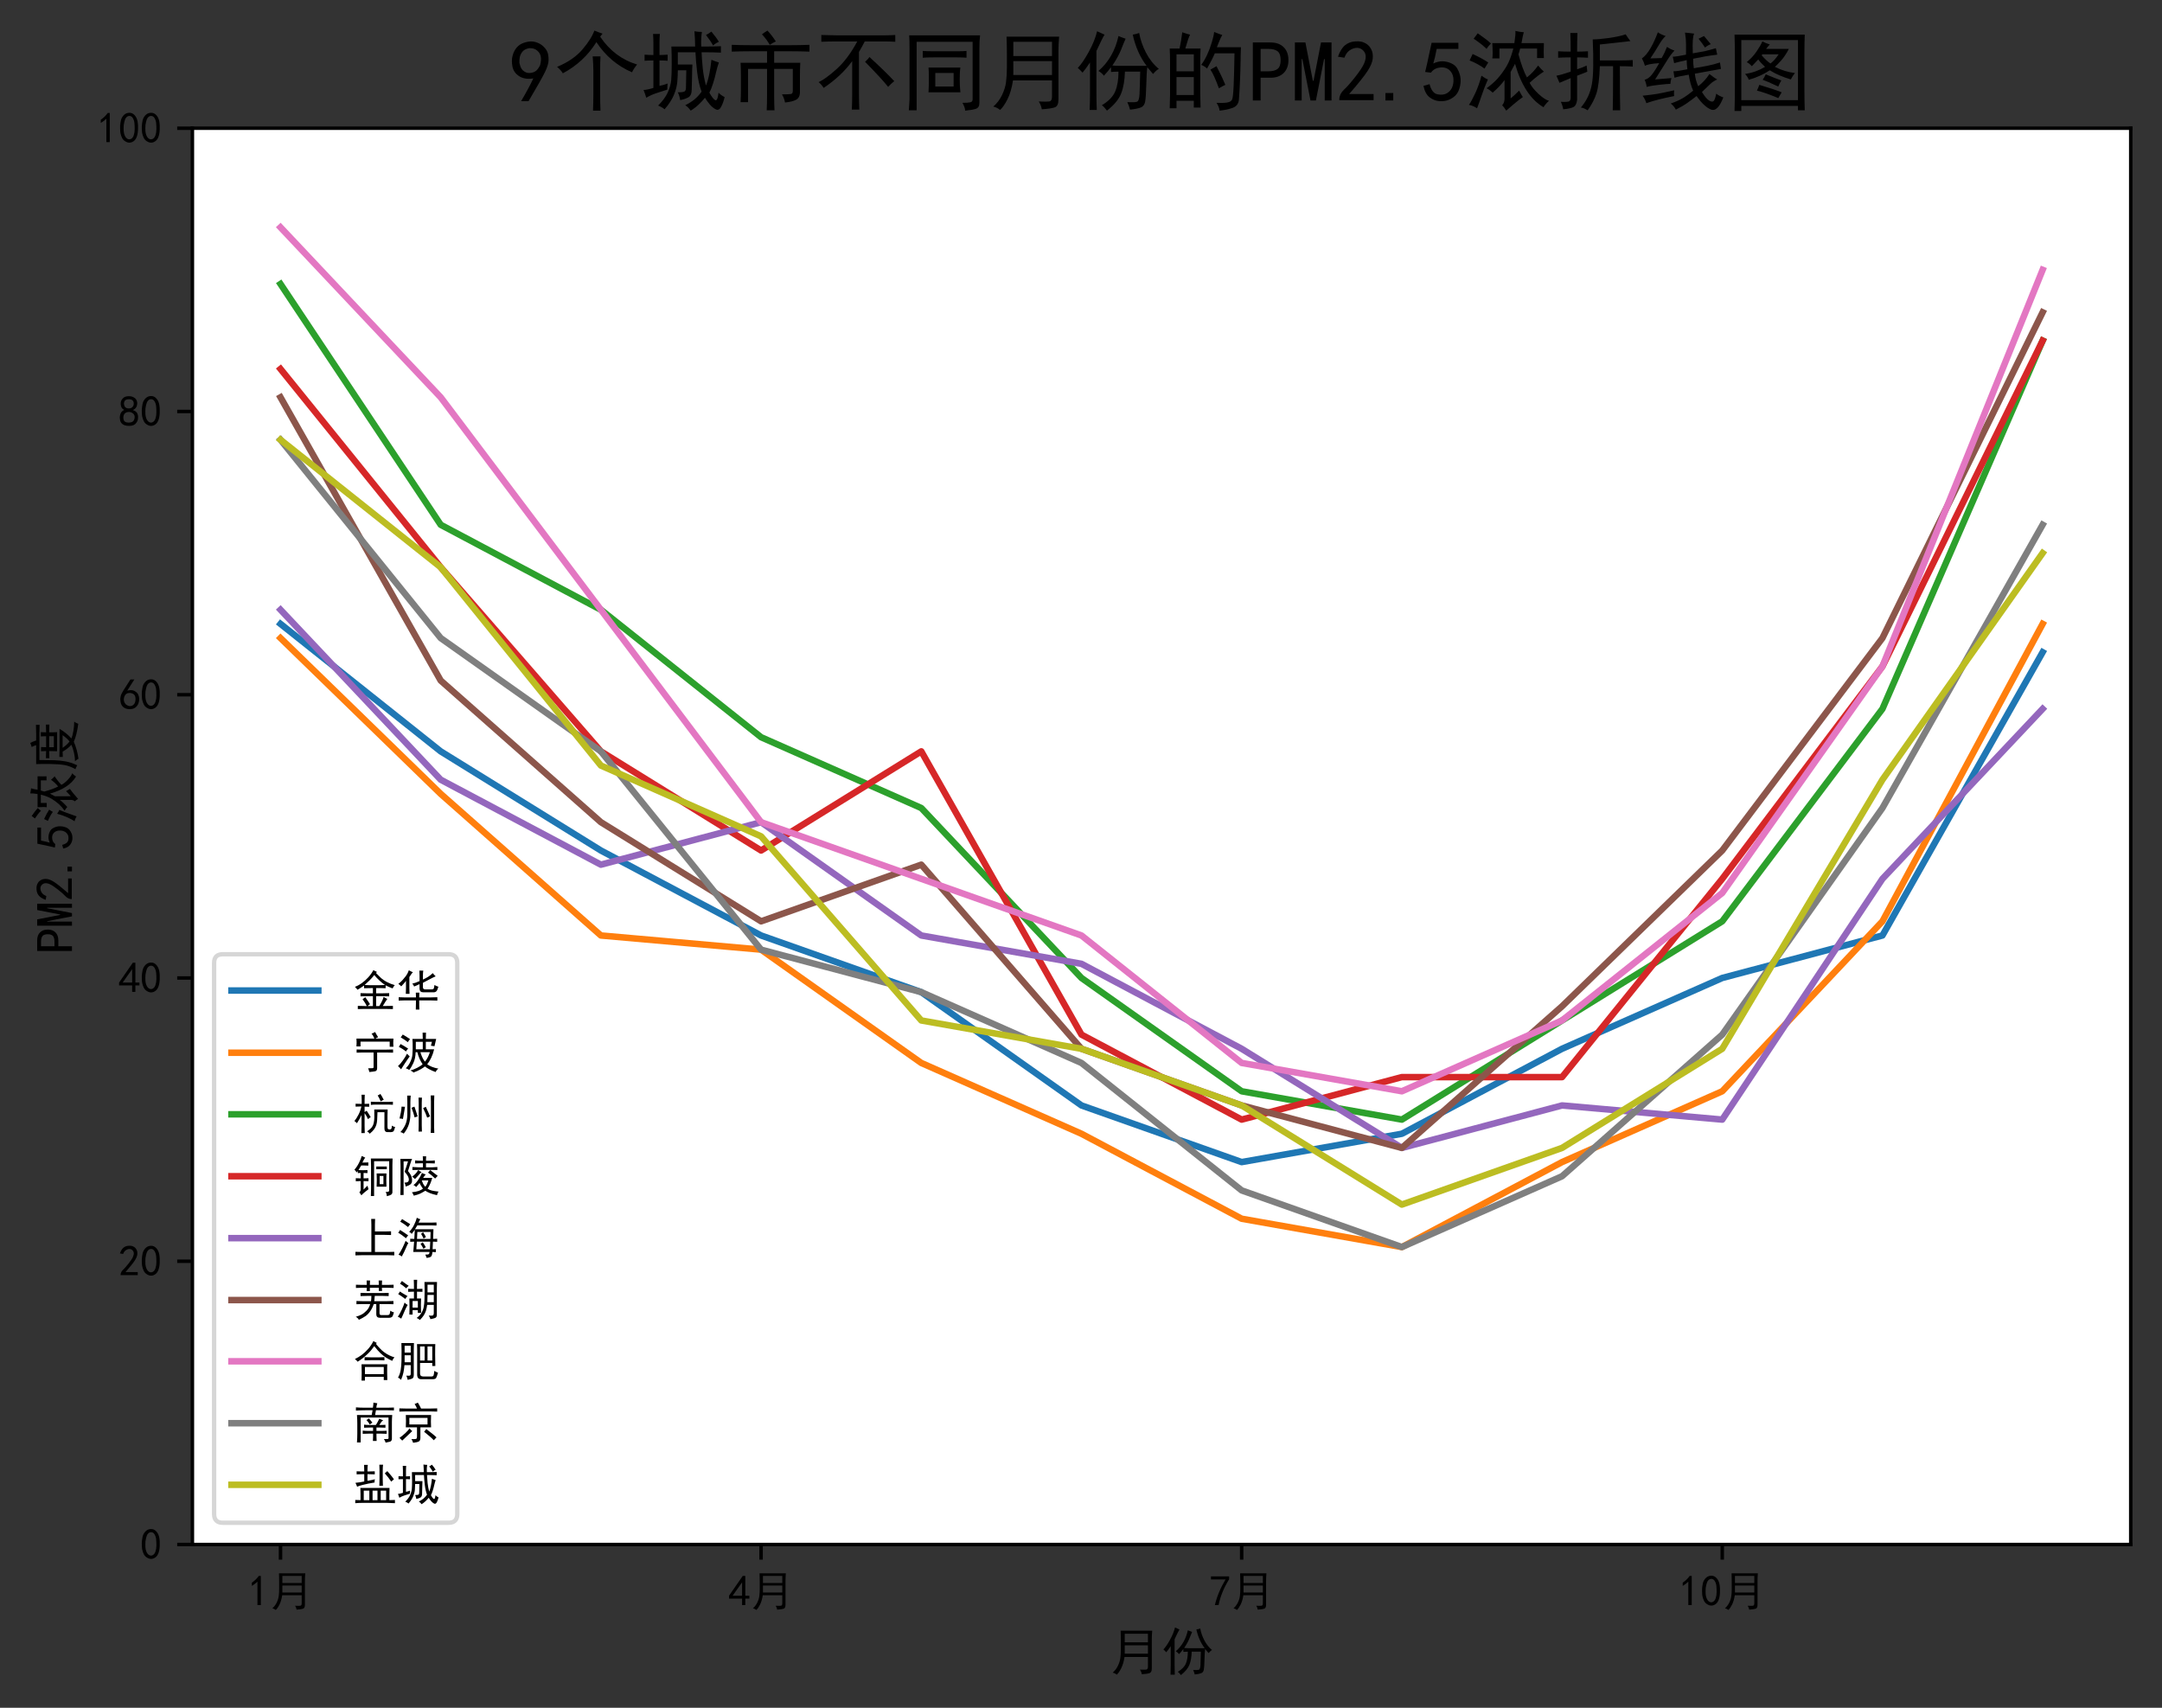 <?xml version="1.0" encoding="utf-8" standalone="no"?>
<!DOCTYPE svg PUBLIC "-//W3C//DTD SVG 1.1//EN"
  "http://www.w3.org/Graphics/SVG/1.1/DTD/svg11.dtd">
<!-- Created with matplotlib (https://matplotlib.org/) -->
<svg height="393.294pt" version="1.1" viewBox="0 0 497.909 393.294" width="497.909pt" xmlns="http://www.w3.org/2000/svg" xmlns:xlink="http://www.w3.org/1999/xlink">
 <rect x="0" y="0" width="497.909" height="393.294" fill="#333333" stroke="none"/>
 <defs>
  <style type="text/css">*{stroke-linecap:butt;stroke-linejoin:round;}</style>
 </defs>
 <g id="figure_1">
  <g id="patch_1">
   <path d="M 0 393.294 
L 497.909 393.294 
L 497.909 0 
L 0 0 
z
" style="fill:none;"/>
  </g>
  <g id="axes_1">
   <g id="patch_2">
    <path d="M 44.309 355.688 
L 490.709 355.688 
L 490.709 29.528 
L 44.309 29.528 
z
" style="fill:#ffffff;"/>
   </g>
   <g id="matplotlib.axis_1">
    <g id="xtick_1">
     <g id="line2d_1">
      <defs>
       <path d="M 0 0 
L 0 3.5 
" id="m95a61ea529" style="stroke:#000000;stroke-width:0.8;"/>
      </defs>
      <g>
       <use style="stroke:#000000;stroke-width:0.8;" x="64.6" xlink:href="#m95a61ea529" y="355.688"/>
      </g>
     </g>
     <g id="text_1">
      <!-- 1月 -->
      <g transform="translate(57.1 369.876)scale(0.1 -0.1)">
       <defs>
        <path d="M 21.875 56.25 
Q 16.797 51.172 8.984 46.484 
L 8.984 53.906 
Q 18.75 60.547 25 69.531 
L 29.688 69.531 
L 29.688 2.344 
L 21.875 2.344 
z
" id="SimHei-49"/>
        <path d="M 82.031 75.391 
Q 81.25 66.016 81.25 58.594 
L 81.25 3.125 
Q 81.25 -4.297 77.344 -5.859 
Q 73.438 -7.422 62.109 -8.203 
Q 61.328 -3.516 58.594 0.781 
Q 67.188 0.391 70.5 0.781 
Q 73.828 1.172 73.828 6.25 
L 73.828 25 
L 28.906 25 
Q 26.953 12.109 22.656 3.516 
Q 18.359 -5.078 14.062 -8.984 
Q 10.938 -6.25 6.25 -5.078 
Q 12.5 0.391 16.203 8 
Q 19.922 15.625 20.891 23.047 
Q 21.875 30.469 21.875 39.453 
L 21.875 56.641 
Q 21.875 65.234 21.484 75.391 
L 82.031 75.391 
z
M 73.828 53.125 
L 73.828 69.531 
L 29.297 69.531 
L 29.297 53.125 
z
M 73.828 31.25 
L 73.828 47.266 
L 29.297 47.266 
L 29.297 31.25 
z
" id="SimHei-26376"/>
       </defs>
       <use xlink:href="#SimHei-49"/>
       <use x="50" xlink:href="#SimHei-26376"/>
      </g>
     </g>
    </g>
    <g id="xtick_2">
     <g id="line2d_2">
      <g>
       <use style="stroke:#000000;stroke-width:0.8;" x="175.278" xlink:href="#m95a61ea529" y="355.688"/>
      </g>
     </g>
     <g id="text_2">
      <!-- 4月 -->
      <g transform="translate(167.778 369.876)scale(0.1 -0.1)">
       <defs>
        <path d="M 31.25 17.188 
L 1.172 17.188 
L 1.172 23.828 
L 32.812 69.531 
L 38.672 69.531 
L 38.672 23.828 
L 48.047 23.828 
L 48.047 17.188 
L 38.672 17.188 
L 38.672 2.344 
L 31.25 2.344 
z
M 31.25 23.828 
L 31.25 54.688 
L 9.375 23.828 
z
" id="SimHei-52"/>
       </defs>
       <use xlink:href="#SimHei-52"/>
       <use x="50" xlink:href="#SimHei-26376"/>
      </g>
     </g>
    </g>
    <g id="xtick_3">
     <g id="line2d_3">
      <g>
       <use style="stroke:#000000;stroke-width:0.8;" x="285.956" xlink:href="#m95a61ea529" y="355.688"/>
      </g>
     </g>
     <g id="text_3">
      <!-- 7月 -->
      <g transform="translate(278.456 369.876)scale(0.1 -0.1)">
       <defs>
        <path d="M 13.281 2.344 
Q 20.312 32.031 37.891 61.328 
L 4.297 61.328 
L 4.297 68.359 
L 46.094 68.359 
L 46.094 61.719 
Q 27.734 32.031 21.875 2.344 
L 13.281 2.344 
z
" id="SimHei-55"/>
       </defs>
       <use xlink:href="#SimHei-55"/>
       <use x="50" xlink:href="#SimHei-26376"/>
      </g>
     </g>
    </g>
    <g id="xtick_4">
     <g id="line2d_4">
      <g>
       <use style="stroke:#000000;stroke-width:0.8;" x="396.633" xlink:href="#m95a61ea529" y="355.688"/>
      </g>
     </g>
     <g id="text_4">
      <!-- 10月 -->
      <g transform="translate(386.633 369.876)scale(0.1 -0.1)">
       <defs>
        <path d="M 3.125 29.297 
Q 3.906 50 6.438 56.047 
Q 8.984 62.109 13.672 66.016 
Q 18.359 69.922 25.188 69.922 
Q 32.031 69.922 37.109 64.25 
Q 42.188 58.594 43.75 50 
Q 45.312 41.406 44.719 30.266 
Q 44.141 19.141 40.812 12.109 
Q 37.5 5.078 30.859 2.344 
Q 24.219 -0.391 17.578 2.922 
Q 10.938 6.25 8.203 11.719 
Q 5.469 17.188 4.297 23.234 
Q 3.125 29.297 3.906 50 
z
M 12.891 52.734 
Q 10.547 31.25 12.5 22.844 
Q 14.453 14.453 18.938 10.938 
Q 23.438 7.422 28.125 9.562 
Q 32.812 11.719 34.953 18.156 
Q 37.109 24.609 37.109 32.219 
Q 37.109 39.844 36.516 46.094 
Q 35.938 52.344 33 57.422 
Q 30.078 62.5 25.188 62.688 
Q 20.312 62.891 16.594 57.812 
Q 12.891 52.734 10.547 31.25 
z
" id="SimHei-48"/>
       </defs>
       <use xlink:href="#SimHei-49"/>
       <use x="50" xlink:href="#SimHei-48"/>
       <use x="100" xlink:href="#SimHei-26376"/>
      </g>
     </g>
    </g>
    <g id="text_5">
     <!-- 月份 -->
     <g transform="translate(255.509 384.594)scale(0.12 -0.12)">
      <defs>
       <path d="M 74.219 79.688 
Q 76.172 68.359 82.031 57.031 
Q 87.891 45.703 96.875 38.281 
Q 94.141 37.109 90.234 32.422 
Q 87.5 35.547 83.594 40.234 
Q 82.812 35.547 82.422 20.5 
Q 82.031 5.469 81.047 0.391 
Q 80.078 -4.688 75.781 -6.25 
Q 71.484 -7.812 63.672 -8.594 
Q 62.5 -3.906 60.547 0 
Q 68.75 -0.391 71.484 0.391 
Q 74.219 1.172 74.609 9.172 
Q 75 17.188 75.391 35.156 
L 57.812 35.156 
Q 57.422 20.312 53.516 10.156 
Q 49.609 0 37.109 -9.766 
Q 33.984 -5.469 31.25 -3.516 
Q 42.969 3.516 46.672 12.5 
Q 50.391 21.484 50.391 35.156 
Q 46.875 35.156 41.797 34.766 
L 41.797 40.234 
Q 38.672 35.938 33.594 30.469 
Q 31.25 33.594 27.344 35.938 
Q 44.922 51.172 50.391 76.172 
Q 53.906 74.609 58.594 73.047 
Q 56.641 68.75 53.516 60.734 
Q 50.391 52.734 43.359 42.188 
Q 47.656 41.797 53.125 41.797 
L 82.812 41.797 
Q 71.484 56.641 66.797 77.734 
Q 71.484 78.516 74.219 79.688 
z
M 3.516 39.453 
Q 8.984 44.922 16.016 57.609 
Q 23.047 70.312 25.781 81.641 
Q 30.859 79.297 34.375 77.734 
Q 32.031 74.219 25 58.984 
L 25 9.766 
Q 25 1.172 25.391 -8.984 
L 17.188 -8.984 
Q 17.578 0.781 17.578 9.766 
L 17.578 45.703 
Q 12.109 37.5 8.984 33.984 
Q 6.641 36.719 3.516 39.453 
z
" id="SimHei-20221"/>
      </defs>
      <use xlink:href="#SimHei-26376"/>
      <use x="100" xlink:href="#SimHei-20221"/>
     </g>
    </g>
   </g>
   <g id="matplotlib.axis_2">
    <g id="ytick_1">
     <g id="line2d_5">
      <defs>
       <path d="M 0 0 
L -3.5 0 
" id="maee71a6c0e" style="stroke:#000000;stroke-width:0.8;"/>
      </defs>
      <g>
       <use style="stroke:#000000;stroke-width:0.8;" x="44.309" xlink:href="#maee71a6c0e" y="355.688"/>
      </g>
     </g>
     <g id="text_6">
      <!-- 0 -->
      <g transform="translate(32.309 359.126)scale(0.1 -0.1)">
       <use xlink:href="#SimHei-48"/>
      </g>
     </g>
    </g>
    <g id="ytick_2">
     <g id="line2d_6">
      <g>
       <use style="stroke:#000000;stroke-width:0.8;" x="44.309" xlink:href="#maee71a6c0e" y="290.456"/>
      </g>
     </g>
     <g id="text_7">
      <!-- 20 -->
      <g transform="translate(27.309 293.894)scale(0.1 -0.1)">
       <defs>
        <path d="M 4.688 3.906 
Q 5.078 9.766 10.156 14.453 
Q 15.234 19.141 23.047 29.094 
Q 30.859 39.062 33.203 44.531 
Q 35.547 50 34.953 53.906 
Q 34.375 57.812 31.25 60.344 
Q 28.125 62.891 24.016 62.5 
Q 19.922 62.109 16.203 59.375 
Q 12.5 56.641 10.547 51.172 
L 3.125 52.344 
Q 6.25 61.328 11.125 65.422 
Q 16.016 69.531 22.656 69.922 
Q 26.562 70.312 29.688 69.719 
Q 32.812 69.141 36.125 66.984 
Q 39.453 64.844 41.594 60.547 
Q 43.75 56.25 43.156 50.188 
Q 42.578 44.141 37.109 35.734 
Q 31.641 27.344 16.016 9.375 
L 44.141 9.375 
L 44.141 2.344 
L 4.688 2.344 
z
" id="SimHei-50"/>
       </defs>
       <use xlink:href="#SimHei-50"/>
       <use x="50" xlink:href="#SimHei-48"/>
      </g>
     </g>
    </g>
    <g id="ytick_3">
     <g id="line2d_7">
      <g>
       <use style="stroke:#000000;stroke-width:0.8;" x="44.309" xlink:href="#maee71a6c0e" y="225.224"/>
      </g>
     </g>
     <g id="text_8">
      <!-- 40 -->
      <g transform="translate(27.309 228.662)scale(0.1 -0.1)">
       <use xlink:href="#SimHei-52"/>
       <use x="50" xlink:href="#SimHei-48"/>
      </g>
     </g>
    </g>
    <g id="ytick_4">
     <g id="line2d_8">
      <g>
       <use style="stroke:#000000;stroke-width:0.8;" x="44.309" xlink:href="#maee71a6c0e" y="159.992"/>
      </g>
     </g>
     <g id="text_9">
      <!-- 60 -->
      <g transform="translate(27.309 163.43)scale(0.1 -0.1)">
       <defs>
        <path d="M 3.516 19.531 
Q 4.297 30.859 6.047 34.766 
Q 7.812 38.672 11.328 44.531 
L 27.344 69.531 
L 36.328 69.531 
L 19.922 43.75 
Q 30.469 46.484 36.719 42.969 
Q 42.969 39.453 45.109 34.953 
Q 47.266 30.469 47.453 25.188 
Q 47.656 19.922 45.891 14.844 
Q 44.141 9.766 39.641 5.656 
Q 35.156 1.562 27.141 1.172 
Q 19.141 0.781 13.469 4.094 
Q 7.812 7.422 5.656 13.469 
Q 3.516 19.531 4.297 30.859 
z
M 12.5 16.016 
Q 19.531 8.594 25.391 8.203 
Q 31.25 7.812 35.156 12.109 
Q 39.062 16.406 39.062 24.609 
Q 39.062 32.812 34.172 35.938 
Q 29.297 39.062 23.234 38.281 
Q 17.188 37.5 14.453 32.422 
Q 11.719 27.344 12.109 21.672 
Q 12.5 16.016 19.531 8.594 
z
" id="SimHei-54"/>
       </defs>
       <use xlink:href="#SimHei-54"/>
       <use x="50" xlink:href="#SimHei-48"/>
      </g>
     </g>
    </g>
    <g id="ytick_5">
     <g id="line2d_9">
      <g>
       <use style="stroke:#000000;stroke-width:0.8;" x="44.309" xlink:href="#maee71a6c0e" y="94.76"/>
      </g>
     </g>
     <g id="text_10">
      <!-- 80 -->
      <g transform="translate(27.309 98.198)scale(0.1 -0.1)">
       <defs>
        <path d="M 2.734 16.797 
Q 2.734 26.172 5.078 30.656 
Q 7.422 35.156 12.891 37.891 
Q 8.203 40.625 6.641 43.938 
Q 5.078 47.266 4.875 51.562 
Q 4.688 55.859 6.047 58.984 
Q 7.422 62.109 10.156 64.844 
Q 12.891 67.578 16.203 68.547 
Q 19.531 69.531 23.438 69.531 
Q 27.344 69.531 30.469 68.75 
Q 33.594 67.969 37.109 65.422 
Q 40.625 62.891 42.188 58.203 
Q 43.75 53.516 41.984 47.266 
Q 40.234 41.016 32.812 37.5 
Q 39.453 35.547 42.188 31.438 
Q 44.922 27.344 44.922 21.484 
Q 44.922 15.625 43.156 12.109 
Q 41.406 8.594 39.25 6.25 
Q 37.109 3.906 33.391 2.531 
Q 29.688 1.172 24.016 1.172 
Q 18.359 1.172 14.25 2.531 
Q 10.156 3.906 7.422 6.641 
Q 4.688 9.375 3.703 13.078 
Q 2.734 16.797 2.734 26.172 
z
M 10.938 26.562 
Q 10.547 17.188 12.297 13.672 
Q 14.062 10.156 18.75 9.172 
Q 23.438 8.203 28.516 9.375 
Q 33.594 10.547 35.547 14.844 
Q 37.5 19.141 36.906 23.438 
Q 36.328 27.734 32.031 30.656 
Q 27.734 33.594 22.656 33.203 
Q 17.578 32.812 14.25 29.688 
Q 10.938 26.562 10.547 17.188 
z
M 12.109 56.25 
Q 12.109 48.438 14.844 44.922 
Q 17.578 41.406 23.438 41.406 
Q 29.297 41.406 32.219 44.922 
Q 35.156 48.438 34.953 53.312 
Q 34.766 58.203 31.438 60.547 
Q 28.125 62.891 22.453 62.5 
Q 16.797 62.109 14.453 59.172 
Q 12.109 56.25 12.109 48.438 
z
" id="SimHei-56"/>
       </defs>
       <use xlink:href="#SimHei-56"/>
       <use x="50" xlink:href="#SimHei-48"/>
      </g>
     </g>
    </g>
    <g id="ytick_6">
     <g id="line2d_10">
      <g>
       <use style="stroke:#000000;stroke-width:0.8;" x="44.309" xlink:href="#maee71a6c0e" y="29.528"/>
      </g>
     </g>
     <g id="text_11">
      <!-- 100 -->
      <g transform="translate(22.309 32.966)scale(0.1 -0.1)">
       <use xlink:href="#SimHei-49"/>
       <use x="50" xlink:href="#SimHei-48"/>
       <use x="100" xlink:href="#SimHei-48"/>
      </g>
     </g>
    </g>
    <g id="text_12">
     <!-- PM2.5浓度 -->
     <g transform="translate(16.809 219.608)rotate(-90)scale(0.12 -0.12)">
      <defs>
       <path d="M 46.094 48.438 
Q 46.094 39.062 40.625 33.594 
Q 35.156 28.125 25.391 28.125 
L 14.062 28.125 
L 14.062 1.953 
L 5.078 1.953 
L 5.078 68.75 
L 25.391 68.75 
Q 35.156 68.75 40.625 63.281 
Q 46.094 57.812 46.094 48.438 
z
M 37.109 48.438 
Q 37.109 55.859 33.594 58.594 
Q 30.078 61.328 23.047 61.328 
L 14.062 61.328 
L 14.062 35.547 
L 23.047 35.547 
Q 30.078 35.547 33.594 38.281 
Q 37.109 41.016 37.109 48.438 
z
" id="SimHei-80"/>
       <path d="M 45.703 1.953 
L 37.891 1.953 
L 37.891 49.609 
L 37.109 49.609 
L 27.734 1.953 
L 21.484 1.953 
L 12.109 49.609 
L 11.328 49.609 
L 11.328 1.953 
L 3.516 1.953 
L 3.516 68.75 
L 15.625 68.75 
L 24.219 24.609 
L 25 24.609 
L 33.594 68.75 
L 45.703 68.75 
z
" id="SimHei-77"/>
       <path d="M 16.797 1.953 
L 7.812 1.953 
L 7.812 10.547 
L 16.797 10.547 
z
" id="SimHei-46"/>
       <path d="M 8.594 20.703 
Q 11.328 10.156 17.969 8.984 
Q 24.609 7.812 28.703 10.344 
Q 32.812 12.891 34.562 16.984 
Q 36.328 21.094 36.125 26.172 
Q 35.938 31.25 33.391 34.766 
Q 30.859 38.281 26.953 39.453 
Q 23.047 40.625 18.156 39.453 
Q 13.281 38.281 10.156 33.984 
L 3.516 34.766 
Q 4.297 37.109 10.938 68.359 
L 41.797 68.359 
L 41.797 61.328 
L 16.797 61.328 
Q 14.844 50.781 12.891 44.531 
Q 18.75 47.266 23.828 47.062 
Q 28.906 46.875 33.594 44.719 
Q 38.281 42.578 40.422 38.859 
Q 42.578 35.156 43.547 31.438 
Q 44.531 27.734 44.328 23.438 
Q 44.141 19.141 42.578 14.641 
Q 41.016 10.156 37.891 7.219 
Q 34.766 4.297 30.266 2.531 
Q 25.781 0.781 19.922 1.172 
Q 14.062 1.562 8.781 5.469 
Q 3.516 9.375 1.562 18.75 
z
" id="SimHei-53"/>
       <path d="M 90.234 35.156 
Q 87.5 33.594 83.203 30.266 
Q 78.906 26.953 73.828 22.266 
Q 76.953 16.016 84.172 9.375 
Q 91.406 2.734 96.094 1.562 
Q 91.797 -2.344 89.844 -5.859 
Q 78.516 0.781 70.312 13.469 
Q 62.109 26.172 57.031 44.141 
Q 55.469 41.016 51.953 34.766 
L 51.953 4.297 
Q 56.25 7.812 61.719 13.281 
Q 64.453 8.203 66.016 5.859 
Q 60.938 2.344 55.469 -2.344 
Q 50 -7.031 46.875 -9.766 
Q 44.531 -5.859 42.188 -3.516 
Q 44.531 -1.172 44.922 3.125 
L 44.922 25.391 
Q 39.844 18.359 31.25 10.938 
Q 28.125 14.062 24.219 16.016 
Q 30.859 20.703 36.719 26.953 
Q 42.578 33.594 47.062 41.016 
Q 51.562 48.438 55.078 61.719 
L 39.062 61.719 
L 39.062 50.391 
L 30.859 50.391 
Q 31.641 54.688 30.859 67.969 
L 56.25 67.969 
Q 57.812 78.125 57.422 82.031 
Q 62.5 80.859 67.188 80.469 
Q 66.016 77.344 64.453 67.969 
L 90.234 67.969 
Q 89.844 55.469 90.234 50.781 
L 82.422 50.781 
L 82.422 61.719 
L 62.891 61.719 
Q 62.109 58.203 60.938 55.078 
Q 65.625 37.891 70.703 28.516 
Q 77.734 33.984 83.594 42.188 
Q 86.719 38.281 90.234 35.156 
z
M 3.906 -3.125 
Q 7.031 1.172 11.328 10.547 
Q 15.625 19.922 18.359 30.469 
Q 22.656 27.344 25.781 26.172 
Q 21.484 16.406 18.75 8.203 
Q 16.016 0 13.281 -7.031 
Q 8.594 -3.906 3.906 -3.125 
z
M 21.875 38.672 
Q 14.453 44.141 4.688 48.047 
Q 6.25 51.562 8.203 55.469 
Q 19.141 50.391 26.172 45.703 
Q 23.438 41.406 21.875 38.672 
z
M 24.219 61.328 
Q 18.359 67.188 9.375 73.047 
Q 11.328 75.781 14.062 79.297 
Q 24.219 72.266 29.297 67.578 
Q 25.781 64.062 24.219 61.328 
z
" id="SimHei-27987"/>
       <path d="M 27.344 26.172 
Q 38.281 25.781 44.922 25.781 
L 81.25 25.781 
Q 77.734 19.531 72.656 13.281 
Q 67.578 7.031 62.891 3.125 
Q 67.969 0.781 77.344 -0.781 
Q 86.719 -2.344 95.312 -2.344 
Q 92.969 -4.688 91.016 -10.156 
Q 79.688 -8.594 71.094 -6.438 
Q 62.5 -4.297 56.641 -1.562 
Q 48.438 -5.078 40.422 -7.219 
Q 32.422 -9.375 23.828 -10.547 
Q 22.656 -7.422 19.141 -3.906 
Q 26.172 -3.906 35.156 -1.953 
Q 44.141 0 50.781 3.125 
Q 44.141 8.594 37.5 19.922 
L 27.344 19.531 
z
M 46.484 79.297 
Q 50.781 80.469 54.297 82.031 
Q 56.641 77.734 58.984 70.703 
L 73.438 70.703 
Q 77.734 70.703 89.062 71.094 
L 89.062 64.062 
Q 78.125 64.453 72.656 64.453 
L 21.484 64.453 
Q 21.484 46.875 21.094 36.125 
Q 20.703 25.391 18.938 14.844 
Q 17.188 4.297 11.328 -8.203 
Q 7.812 -5.859 3.906 -4.688 
Q 10.156 6.25 11.906 16.797 
Q 13.672 27.344 13.859 43.75 
Q 14.062 60.156 13.672 70.703 
L 50 70.703 
Q 48.438 75.781 46.484 79.297 
z
M 38.672 51.562 
Q 38.672 57.812 38.281 61.328 
L 46.484 61.328 
Q 46.094 58.203 46.094 51.562 
L 67.188 51.562 
Q 67.188 57.812 66.797 61.719 
L 75 61.719 
Q 74.609 57.031 74.609 51.562 
Q 83.203 51.562 89.453 51.953 
L 89.453 45.312 
Q 83.594 45.703 74.609 45.703 
Q 74.609 35.156 75 30.469 
L 38.281 30.469 
Q 38.672 36.719 38.672 45.703 
Q 33.984 45.703 25 45.312 
L 25 51.953 
Q 33.984 51.562 38.672 51.562 
z
M 67.188 36.719 
L 67.188 45.703 
L 46.094 45.703 
L 46.094 36.719 
z
M 44.922 19.922 
Q 50 12.109 57.031 6.641 
Q 62.891 10.938 69.141 19.922 
L 45.312 19.922 
z
" id="SimHei-24230"/>
      </defs>
      <use xlink:href="#SimHei-80"/>
      <use x="50" xlink:href="#SimHei-77"/>
      <use x="100" xlink:href="#SimHei-50"/>
      <use x="150" xlink:href="#SimHei-46"/>
      <use x="200" xlink:href="#SimHei-53"/>
      <use x="250" xlink:href="#SimHei-27987"/>
      <use x="350" xlink:href="#SimHei-24230"/>
     </g>
    </g>
   </g>
   <g id="line2d_11">
    <path clip-path="url(#pb6920fccef)" d="M 64.6 143.684 
L 101.493 173.039 
L 138.385 195.87 
L 175.278 215.439 
L 212.171 228.486 
L 249.063 254.579 
L 285.956 267.625 
L 322.848 261.102 
L 359.741 241.532 
L 396.633 225.224 
L 433.526 215.439 
L 470.418 150.207 
" style="fill:none;stroke:#1f77b4;stroke-linecap:square;stroke-width:1.5;"/>
   </g>
   <g id="line2d_12">
    <path clip-path="url(#pb6920fccef)" d="M 64.6 146.946 
L 101.493 182.823 
L 138.385 215.439 
L 175.278 218.701 
L 212.171 244.794 
L 249.063 261.102 
L 285.956 280.671 
L 322.848 287.195 
L 359.741 267.625 
L 396.633 251.317 
L 433.526 212.178 
L 470.418 143.684 
" style="fill:none;stroke:#ff7f0e;stroke-linecap:square;stroke-width:1.5;"/>
   </g>
   <g id="line2d_13">
    <path clip-path="url(#pb6920fccef)" d="M 64.6 65.406 
L 101.493 120.853 
L 138.385 140.423 
L 175.278 169.777 
L 212.171 186.085 
L 249.063 225.224 
L 285.956 251.317 
L 322.848 257.84 
L 359.741 235.009 
L 396.633 212.178 
L 433.526 163.254 
L 470.418 78.452 
" style="fill:none;stroke:#2ca02c;stroke-linecap:square;stroke-width:1.5;"/>
   </g>
   <g id="line2d_14">
    <path clip-path="url(#pb6920fccef)" d="M 64.6 84.975 
L 101.493 130.638 
L 138.385 173.039 
L 175.278 195.87 
L 212.171 173.039 
L 249.063 238.271 
L 285.956 257.84 
L 322.848 248.055 
L 359.741 248.055 
L 396.633 202.393 
L 433.526 153.469 
L 470.418 78.452 
" style="fill:none;stroke:#d62728;stroke-linecap:square;stroke-width:1.5;"/>
   </g>
   <g id="line2d_15">
    <path clip-path="url(#pb6920fccef)" d="M 64.6 140.423 
L 101.493 179.562 
L 138.385 199.131 
L 175.278 189.347 
L 212.171 215.439 
L 249.063 221.963 
L 285.956 241.532 
L 322.848 264.363 
L 359.741 254.579 
L 396.633 257.84 
L 433.526 202.393 
L 470.418 163.254 
" style="fill:none;stroke:#9467bd;stroke-linecap:square;stroke-width:1.5;"/>
   </g>
   <g id="line2d_16">
    <path clip-path="url(#pb6920fccef)" d="M 64.6 91.499 
L 101.493 156.731 
L 138.385 189.347 
L 175.278 212.178 
L 212.171 199.131 
L 249.063 241.532 
L 285.956 254.579 
L 322.848 264.363 
L 359.741 231.747 
L 396.633 195.87 
L 433.526 146.946 
L 470.418 71.929 
" style="fill:none;stroke:#8c564b;stroke-linecap:square;stroke-width:1.5;"/>
   </g>
   <g id="line2d_17">
    <path clip-path="url(#pb6920fccef)" d="M 64.6 52.359 
L 101.493 91.499 
L 138.385 140.423 
L 175.278 189.347 
L 212.171 202.393 
L 249.063 215.439 
L 285.956 244.794 
L 322.848 251.317 
L 359.741 235.009 
L 396.633 205.655 
L 433.526 153.469 
L 470.418 62.144 
" style="fill:none;stroke:#e377c2;stroke-linecap:square;stroke-width:1.5;"/>
   </g>
   <g id="line2d_18">
    <path clip-path="url(#pb6920fccef)" d="M 64.6 101.283 
L 101.493 146.946 
L 138.385 173.039 
L 175.278 218.701 
L 212.171 228.486 
L 249.063 244.794 
L 285.956 274.148 
L 322.848 287.195 
L 359.741 270.887 
L 396.633 238.271 
L 433.526 186.085 
L 470.418 120.853 
" style="fill:none;stroke:#7f7f7f;stroke-linecap:square;stroke-width:1.5;"/>
   </g>
   <g id="line2d_19">
    <path clip-path="url(#pb6920fccef)" d="M 64.6 101.283 
L 101.493 130.638 
L 138.385 176.3 
L 175.278 192.608 
L 212.171 235.009 
L 249.063 241.532 
L 285.956 254.579 
L 322.848 277.41 
L 359.741 264.363 
L 396.633 241.532 
L 433.526 179.562 
L 470.418 127.376 
" style="fill:none;stroke:#bcbd22;stroke-linecap:square;stroke-width:1.5;"/>
   </g>
   <g id="patch_3">
    <path d="M 44.309 355.688 
L 44.309 29.528 
" style="fill:none;stroke:#000000;stroke-linecap:square;stroke-linejoin:miter;stroke-width:0.8;"/>
   </g>
   <g id="patch_4">
    <path d="M 490.709 355.688 
L 490.709 29.528 
" style="fill:none;stroke:#000000;stroke-linecap:square;stroke-linejoin:miter;stroke-width:0.8;"/>
   </g>
   <g id="patch_5">
    <path d="M 44.309 355.688 
L 490.709 355.688 
" style="fill:none;stroke:#000000;stroke-linecap:square;stroke-linejoin:miter;stroke-width:0.8;"/>
   </g>
   <g id="patch_6">
    <path d="M 44.309 29.528 
L 490.709 29.528 
" style="fill:none;stroke:#000000;stroke-linecap:square;stroke-linejoin:miter;stroke-width:0.8;"/>
   </g>
   <g id="text_13">
    <!-- 9个城市不同月份的PM2.5浓折线图 -->
    <g transform="translate(117.509 23.528)scale(0.2 -0.2)">
     <defs>
      <path d="M 12.5 1.172 
Q 21.094 15.625 26.562 27.344 
Q 16.797 25.781 10.344 29.875 
Q 3.906 33.984 2.531 41.016 
Q 1.172 48.047 2.734 53.703 
Q 4.297 59.375 7.609 63.078 
Q 10.938 66.797 15.625 68.359 
Q 20.312 69.922 24.016 69.922 
Q 27.734 69.922 31.641 68.359 
Q 35.547 66.797 38.672 63.672 
Q 41.797 60.547 42.969 57.219 
Q 44.141 53.906 44.141 48.625 
Q 44.141 43.359 40.234 35.156 
Q 36.328 26.953 21.094 1.172 
z
M 9.766 50 
Q 10.938 39.844 14.641 36.516 
Q 18.359 33.203 22.656 33.594 
Q 26.953 33.984 29.484 35.938 
Q 32.031 37.891 34.375 42.578 
Q 35.938 48.438 35.156 52.531 
Q 34.375 56.641 31.047 59.375 
Q 27.734 62.109 23.828 62.109 
Q 21.484 62.5 17.766 60.938 
Q 14.062 59.375 11.906 54.688 
Q 9.766 50 10.938 39.844 
z
" id="SimHei-57"/>
      <path d="M 53.516 75.391 
Q 69.922 51.172 96.094 43.359 
Q 92.188 38.672 90.234 34.375 
Q 64.844 45.312 49.219 69.141 
Q 34.766 46.094 10.547 33.203 
Q 8.594 36.719 3.906 40.625 
Q 22.656 48.438 33 60.547 
Q 43.359 72.656 46.875 82.422 
Q 51.562 80.469 56.25 78.906 
Q 54.688 76.953 53.516 75.391 
z
M 45.703 36.719 
Q 45.703 42.969 44.922 52.734 
L 53.906 52.734 
Q 53.516 46.094 53.516 36.328 
L 53.516 8.594 
Q 53.516 -0.391 53.906 -9.766 
L 45.312 -9.766 
Q 45.703 0 45.703 8.203 
z
" id="SimHei-20010"/>
      <path d="M 81.641 48.828 
Q 85.156 47.266 90.234 45.703 
Q 88.281 40.234 86.906 33.984 
Q 85.547 27.734 83.391 21.094 
Q 81.25 14.453 79.297 10.938 
Q 83.203 3.906 85.938 2.344 
Q 88.672 0.781 89.844 10.938 
Q 93.359 7.422 96.875 5.859 
Q 95.312 -0.781 92.766 -5.469 
Q 90.234 -10.156 86.516 -8.203 
Q 82.812 -6.25 79.688 -2.531 
Q 76.562 1.172 74.219 5.078 
Q 71.094 1.172 66.984 -2.734 
Q 62.891 -6.641 57.812 -9.766 
Q 55.078 -5.859 51.562 -3.516 
Q 57.812 -0.391 62.297 3.312 
Q 66.797 7.031 70.312 12.109 
Q 66.797 21.484 65.234 34.562 
Q 63.672 47.656 63.281 57.422 
L 42.969 57.422 
L 42.969 43.359 
L 59.766 43.359 
Q 59.375 37.891 59.375 30.859 
L 58.984 14.844 
Q 58.984 7.812 55.266 5.656 
Q 51.562 3.516 45.703 2.344 
Q 44.922 7.422 42.969 11.328 
Q 49.609 11.328 50.969 12.5 
Q 52.344 13.672 52.344 16.797 
L 52.734 36.719 
L 42.969 36.719 
Q 42.969 30.859 42.375 23.625 
Q 41.797 16.406 38.469 8.391 
Q 35.156 0.391 27.734 -8.203 
Q 25 -5.859 20.312 -3.906 
Q 28.125 3.906 31.438 11.328 
Q 34.766 18.75 35.344 25.578 
Q 35.938 32.422 35.938 43.75 
Q 35.938 55.469 35.547 64.062 
L 62.891 64.062 
Q 62.891 71.484 62.109 81.641 
Q 66.406 80.859 70.703 80.859 
Q 69.531 74.219 69.922 64.062 
L 75.781 64.062 
Q 84.375 64.062 92.578 64.453 
L 92.578 57.031 
Q 84.375 57.422 75.781 57.422 
L 70.312 57.422 
Q 70.703 48.828 71.672 39.062 
Q 72.656 29.297 75.391 19.141 
Q 77.734 25 79.297 32.812 
Q 80.859 40.625 81.641 48.828 
z
M 30.859 14.453 
Q 24.609 12.5 18.156 10.344 
Q 11.719 8.203 6.641 5.078 
Q 5.078 10.156 3.516 14.062 
Q 7.422 14.062 14.844 16.406 
L 14.844 48.047 
Q 9.375 48.047 4.688 47.656 
L 4.688 54.688 
Q 9.375 54.297 14.844 54.297 
L 14.844 68.359 
Q 14.844 72.656 14.453 78.516 
L 22.266 78.516 
Q 21.875 73.438 21.875 68.359 
L 21.875 54.297 
Q 26.562 54.297 31.25 54.688 
L 31.25 47.656 
Q 26.562 48.047 21.875 48.047 
L 21.875 18.75 
Q 26.172 19.531 31.25 21.484 
Q 30.859 17.578 30.859 14.453 
z
M 81.641 81.25 
Q 87.5 74.219 90.234 69.531 
Q 85.938 67.578 83.594 65.234 
Q 80.078 71.484 75.391 77.344 
Q 78.516 78.906 81.641 81.25 
z
" id="SimHei-22478"/>
      <path d="M 74.219 65.625 
Q 83.594 65.625 94.531 66.016 
L 94.531 58.203 
Q 83.594 58.594 74.219 58.594 
L 53.906 58.594 
L 53.906 45.312 
L 83.984 45.312 
Q 83.594 38.281 83.594 30.859 
L 83.594 11.719 
Q 83.594 5.078 79.094 2.734 
Q 74.609 0.391 66.406 -0.391 
Q 65.625 4.297 62.891 8.984 
Q 71.094 8.984 73.234 9.375 
Q 75.391 9.766 75.391 13.281 
L 75.391 38.281 
L 53.906 38.281 
L 53.906 7.422 
Q 53.906 -2.344 54.297 -9.375 
L 45.312 -9.375 
Q 45.703 -2.344 45.703 7.422 
L 45.703 38.281 
L 23.828 38.281 
L 23.828 0 
L 15.234 0 
Q 15.625 6.25 15.625 14.844 
L 15.625 29.297 
Q 15.625 38.281 15.234 45.312 
L 45.703 45.312 
L 45.703 58.594 
L 25.391 58.594 
Q 15.234 58.594 5.078 58.203 
L 5.078 66.016 
Q 15.234 65.625 25.391 65.625 
z
M 46.094 82.422 
Q 50.781 77.734 55.859 69.922 
Q 51.562 67.969 48.828 66.016 
Q 45.312 72.266 39.844 78.125 
Q 42.969 80.469 46.094 82.422 
z
" id="SimHei-24066"/>
      <path d="M 93.359 69.531 
Q 86.328 69.922 81.25 69.922 
L 58.203 69.922 
Q 55.469 64.453 51.562 57.812 
L 51.562 8.984 
Q 51.562 1.172 51.953 -8.594 
L 43.359 -8.594 
Q 43.75 0.781 43.75 8.984 
L 43.75 47.266 
Q 31.641 30.469 10.938 16.406 
Q 7.812 21.094 5.078 23.047 
Q 12.891 26.562 25.781 38.078 
Q 38.672 49.609 49.609 69.922 
L 23.828 69.922 
Q 16.406 69.922 8.203 69.531 
L 8.203 77.344 
Q 19.922 76.953 26.172 76.953 
L 80.859 76.953 
Q 85.938 76.953 93.359 77.344 
z
M 85.156 17.578 
Q 77.734 26.953 58.594 46.484 
Q 61.719 49.219 63.672 51.953 
Q 73.047 43.359 79.688 36.906 
Q 86.328 30.469 92.188 24.219 
Q 88.281 21.094 85.156 17.578 
z
" id="SimHei-19981"/>
      <path d="M 91.016 76.953 
Q 90.234 71.094 90.234 62.109 
L 90.234 -0.781 
Q 90.234 -6.25 86.328 -7.609 
Q 82.422 -8.984 73.828 -9.766 
Q 73.828 -6.25 70.703 -0.781 
Q 76.953 -0.781 79.688 -0.188 
Q 82.422 0.391 82.422 3.125 
L 82.422 69.531 
L 17.969 69.531 
L 17.969 -9.375 
L 8.984 -9.375 
Q 9.375 -3.906 9.766 3.125 
L 9.766 62.109 
Q 9.766 71.484 9.375 76.953 
L 91.016 76.953 
z
M 68.359 39.844 
Q 67.578 35.547 67.578 26.562 
Q 67.578 17.969 68.359 11.328 
L 31.641 11.328 
Q 32.031 18.359 32.031 27.344 
Q 32.031 36.328 31.641 39.844 
L 68.359 39.844 
z
M 64.062 58.594 
Q 71.875 58.594 75.391 58.984 
L 75.391 51.172 
Q 71.484 51.562 63.672 51.562 
L 38.281 51.562 
Q 28.906 51.562 25 51.172 
L 25 58.984 
Q 29.297 58.594 38.672 58.594 
z
M 60.547 17.969 
L 60.547 33.594 
L 39.453 33.594 
L 39.453 17.969 
z
" id="SimHei-21516"/>
      <path d="M 32.812 77.734 
Q 30.859 74.219 27.344 61.719 
L 44.922 61.719 
Q 44.531 55.078 44.531 44.922 
L 44.531 10.547 
Q 44.531 4.688 44.922 -6.25 
L 37.109 -6.25 
L 37.109 1.562 
L 17.188 1.562 
L 17.188 -7.031 
L 9.375 -7.031 
Q 9.766 5.469 9.766 8.594 
L 9.766 44.531 
Q 9.766 55.078 9.375 61.719 
L 20.703 61.719 
Q 22.656 70.703 23.828 80.469 
Q 29.297 78.516 32.812 77.734 
z
M 91.016 48.047 
Q 90.625 24.219 89.062 2.734 
Q 88.281 -4.297 81.641 -6.641 
Q 75 -8.984 66.797 -9.766 
Q 66.406 -5.469 63.281 -0.781 
Q 71.094 -1.172 75.578 -0.391 
Q 80.078 0.391 81.25 3.125 
Q 82.422 5.859 83 19.141 
Q 83.594 32.422 83.984 56.25 
L 61.328 56.25 
Q 58.203 48.828 52.344 38.672 
Q 49.609 41.406 45.703 42.969 
Q 49.219 47.656 52.344 54.297 
Q 55.469 60.938 57.812 68.75 
Q 60.156 76.562 60.547 80.859 
Q 66.016 78.516 69.922 77.344 
Q 67.969 74.219 66.594 70.5 
Q 65.234 66.797 63.672 63.281 
L 91.406 63.281 
Q 91.016 55.078 91.016 48.047 
z
M 37.109 8.203 
L 37.109 28.906 
L 17.188 28.906 
L 17.188 8.203 
z
M 37.109 35.547 
L 37.109 55.078 
L 17.188 55.078 
L 17.188 35.547 
z
M 67.969 32.031 
Q 70.312 27.344 73.438 19.922 
Q 70.703 18.75 66.016 16.016 
Q 63.281 23.438 60.938 28.703 
Q 58.594 33.984 56.25 37.5 
Q 58.984 39.062 63.281 41.406 
z
" id="SimHei-30340"/>
      <path d="M 89.844 70.312 
Q 83.594 69.531 54.688 66.406 
L 54.688 48.047 
L 76.953 48.047 
Q 84.766 48.047 92.578 48.438 
L 92.578 41.016 
Q 85.938 41.406 77.734 41.406 
Q 77.734 1.953 78.125 -9.375 
L 69.531 -9.375 
Q 69.922 1.953 69.922 41.406 
L 54.688 41.406 
Q 53.906 19.922 50.781 10.156 
Q 47.656 0.391 40.625 -9.375 
Q 35.547 -6.25 32.812 -6.25 
Q 38.281 0.391 41.203 6.828 
Q 44.141 13.281 45.5 20.703 
Q 46.875 28.125 47.062 41.594 
Q 47.266 55.078 46.484 72.266 
Q 53.125 72.266 64.641 73.828 
Q 76.172 75.391 84.375 78.125 
Q 88.281 72.266 89.844 70.312 
z
M 4.688 30.469 
Q 9.766 31.25 21.094 35.156 
L 21.094 51.562 
Q 12.5 51.562 6.641 51.172 
L 6.641 58.594 
Q 12.5 58.203 21.094 58.203 
Q 21.094 71.094 20.703 79.688 
L 28.906 79.688 
Q 28.516 71.875 28.516 58.203 
Q 33.594 58.203 41.016 58.594 
L 41.016 51.172 
Q 33.594 51.562 28.516 51.562 
L 28.516 37.891 
Q 36.719 40.625 39.453 42.188 
Q 39.844 38.281 40.234 35.156 
Q 37.891 33.984 28.516 30.469 
L 28.516 2.734 
Q 27.734 -3.906 24.219 -5.656 
Q 20.703 -7.422 12.5 -8.203 
Q 11.719 -3.516 9.766 0.391 
Q 17.578 0 19.328 0.969 
Q 21.094 1.953 21.094 5.469 
L 21.094 27.734 
Q 11.719 23.828 8.203 22.266 
Q 6.641 26.172 4.688 30.469 
z
" id="SimHei-25240"/>
      <path d="M 53.906 67.188 
Q 53.906 73.047 52.734 80.078 
Q 57.812 79.688 63.281 78.906 
Q 62.109 76.562 61.719 71.281 
Q 61.328 66.016 61.719 56.25 
L 75 58.594 
Q 81.641 60.156 88.281 62.109 
L 89.844 54.688 
Q 83.203 53.906 76.172 52.734 
L 62.109 50 
Q 62.109 43.75 62.891 39.062 
L 78.125 41.797 
Q 85.938 43.359 92.969 45.703 
L 94.141 38.281 
Q 87.109 37.109 79.297 35.547 
L 64.062 32.812 
Q 64.844 25 67.969 18.359 
Q 71.484 21.094 74.797 24.609 
Q 78.125 28.125 80.859 32.422 
Q 86.719 27.734 89.844 26.172 
Q 84.766 23.828 81.828 20.891 
Q 78.906 17.969 72.266 11.719 
Q 76.953 3.906 80.656 1.75 
Q 84.375 -0.391 85.938 1.562 
Q 87.5 3.516 88.672 9.766 
Q 92.188 7.031 96.875 5.469 
Q 90.234 -11.719 82.422 -8.391 
Q 74.609 -5.078 66.016 7.031 
Q 60.547 2.734 55.266 -0.969 
Q 50 -4.688 42.188 -8.594 
Q 40.234 -4.688 36.328 -1.562 
Q 44.141 1.172 49.609 4.297 
Q 55.078 7.422 62.109 13.281 
Q 58.594 21.094 57.031 31.641 
Q 45.312 29.688 40.625 28.125 
L 39.453 35.547 
Q 44.141 35.547 55.469 37.891 
Q 54.688 44.141 54.688 48.438 
Q 44.141 46.094 40.234 44.922 
L 38.672 52.344 
Q 42.578 52.344 53.906 54.688 
z
M 30.469 76.172 
Q 26.562 72.656 22.844 66.203 
Q 19.141 59.766 12.891 50.391 
Q 22.266 50.781 25.781 50.781 
Q 29.297 56.641 32.031 63.672 
Q 35.938 60.938 40.625 59.375 
Q 36.719 55.469 32.609 48.828 
Q 28.516 42.188 18.359 26.172 
Q 28.906 26.953 37.109 27.734 
Q 35.938 23.828 35.938 21.094 
Q 33.203 21.094 23.828 20.109 
Q 14.453 19.141 8.594 17.578 
Q 8.203 21.484 6.25 25.781 
Q 10.938 26.953 14.844 32.031 
Q 18.75 37.109 23.047 44.922 
Q 10.156 44.141 6.641 41.797 
Q 5.469 46.094 3.125 50.391 
Q 8.203 53.906 12.891 61.906 
Q 17.578 69.922 21.484 80.469 
Q 25.391 77.734 30.469 76.172 
z
M 40.234 13.672 
Q 39.844 9.375 40.234 7.031 
Q 30.469 5.078 22.656 3.125 
Q 14.844 1.172 8.203 -1.172 
Q 7.031 3.125 3.906 7.422 
Q 14.844 8.594 20.703 9.562 
Q 26.562 10.547 40.234 13.672 
z
M 75.781 62.891 
Q 73.047 67.188 68.359 73.047 
L 74.609 76.172 
Q 76.172 74.219 82.422 66.797 
Q 78.516 65.234 75.781 62.891 
z
" id="SimHei-32447"/>
      <path d="M 90.625 77.734 
Q 90.234 67.969 90.234 56.25 
L 90.234 14.453 
Q 90.234 2.344 90.625 -9.375 
L 82.812 -9.375 
L 82.812 -4.297 
L 17.578 -4.297 
L 17.578 -10.156 
L 9.766 -10.156 
Q 10.156 1.953 10.156 14.844 
L 10.156 56.25 
Q 10.156 67.578 9.766 77.734 
L 90.625 77.734 
z
M 82.812 2.344 
L 82.812 71.484 
L 17.578 71.484 
L 17.578 2.344 
z
M 50.391 66.406 
Q 48.047 64.062 46.094 61.328 
L 72.266 61.328 
Q 70.703 57.812 67.188 52.734 
Q 63.672 47.656 56.25 40.625 
Q 67.969 34.766 79.297 33.594 
Q 76.562 30.078 74.609 26.172 
Q 60.156 30.469 50.391 36.719 
Q 39.062 29.297 26.172 25.781 
Q 25 29.297 21.875 32.422 
Q 34.375 34.375 44.922 40.625 
Q 39.453 45.703 37.109 49.219 
Q 33.594 45.312 29.688 41.406 
Q 26.953 44.531 23.828 46.094 
Q 30.469 51.562 35.156 58.391 
Q 39.844 65.234 41.797 69.922 
Q 45.703 67.969 50.391 66.406 
z
M 38.281 19.922 
Q 55.469 14.844 64.062 11.328 
Q 62.109 8.203 60.156 4.688 
Q 44.141 11.328 35.547 13.281 
Q 37.109 16.406 38.281 19.922 
z
M 45.703 32.031 
Q 58.984 26.562 63.672 25 
Q 61.719 21.875 60.156 17.969 
Q 46.875 24.219 42.188 25.781 
Q 44.141 28.516 45.703 32.031 
z
M 41.016 53.906 
Q 46.875 47.266 51.172 44.531 
Q 56.25 48.438 60.547 55.078 
L 41.797 55.078 
L 41.016 53.906 
z
" id="SimHei-22270"/>
     </defs>
     <use xlink:href="#SimHei-57"/>
     <use x="50" xlink:href="#SimHei-20010"/>
     <use x="150" xlink:href="#SimHei-22478"/>
     <use x="250" xlink:href="#SimHei-24066"/>
     <use x="350" xlink:href="#SimHei-19981"/>
     <use x="450" xlink:href="#SimHei-21516"/>
     <use x="550" xlink:href="#SimHei-26376"/>
     <use x="650" xlink:href="#SimHei-20221"/>
     <use x="750" xlink:href="#SimHei-30340"/>
     <use x="850" xlink:href="#SimHei-80"/>
     <use x="900" xlink:href="#SimHei-77"/>
     <use x="950" xlink:href="#SimHei-50"/>
     <use x="1000" xlink:href="#SimHei-46"/>
     <use x="1050" xlink:href="#SimHei-53"/>
     <use x="1100" xlink:href="#SimHei-27987"/>
     <use x="1200" xlink:href="#SimHei-25240"/>
     <use x="1300" xlink:href="#SimHei-32447"/>
     <use x="1400" xlink:href="#SimHei-22270"/>
    </g>
   </g>
   <g id="legend_1">
    <g id="patch_7">
     <path d="M 51.309 350.688 
L 103.309 350.688 
Q 105.309 350.688 105.309 348.688 
L 105.309 221.758 
Q 105.309 219.758 103.309 219.758 
L 51.309 219.758 
Q 49.309 219.758 49.309 221.758 
L 49.309 348.688 
Q 49.309 350.688 51.309 350.688 
z
" style="fill:#ffffff;opacity:0.8;stroke:#cccccc;stroke-linejoin:miter;"/>
    </g>
    <g id="line2d_20">
     <path d="M 53.309 228.11 
L 73.309 228.11 
" style="fill:none;stroke:#1f77b4;stroke-linecap:square;stroke-width:1.5;"/>
    </g>
    <g id="line2d_21"/>
    <g id="text_14">
     <!-- 金华 -->
     <g transform="translate(81.309 231.61)scale(0.1 -0.1)">
      <defs>
       <path d="M 28.125 19.531 
Q 34.375 10.938 39.062 3.516 
Q 36.328 1.953 33.594 -0.781 
L 45.703 -0.781 
L 45.703 21.875 
L 32.422 21.875 
Q 26.953 21.875 17.188 21.484 
L 17.188 28.906 
Q 26.953 28.516 32.031 28.516 
L 45.703 28.516 
L 45.703 40.625 
Q 32.812 40.625 25.391 40.234 
L 25.391 46.484 
Q 19.141 41.797 10.156 36.719 
Q 7.812 40.234 4.297 43.359 
Q 11.719 46.094 19.531 51.562 
Q 27.344 57.031 34.766 65.031 
Q 42.188 73.047 46.875 82.031 
Q 47.656 81.25 55.078 77.734 
L 52.734 75.391 
Q 57.031 70.703 63.281 64.844 
Q 69.531 58.984 78.125 54.484 
Q 86.719 50 96.094 47.266 
Q 92.969 44.141 91.016 39.844 
Q 83.203 42.578 75 46.875 
L 75 40.234 
Q 67.188 40.625 62.5 40.625 
L 53.125 40.625 
L 53.125 28.516 
L 66.797 28.516 
Q 73.438 28.516 83.203 28.906 
L 83.203 21.484 
Q 73.828 21.875 66.797 21.875 
L 53.125 21.875 
L 53.125 -0.781 
L 60.547 -0.781 
Q 69.531 14.844 70.312 20.312 
Q 73.828 17.969 78.906 15.625 
Q 76.172 12.109 68.359 -0.781 
Q 80.469 -0.781 91.797 -0.391 
L 91.797 -7.812 
Q 80.469 -7.422 73.438 -7.422 
L 26.953 -7.422 
Q 18.75 -7.422 10.938 -7.812 
L 10.938 -0.391 
Q 19.141 -0.781 26.953 -0.781 
L 31.641 -0.781 
Q 28.906 5.469 21.875 14.844 
Q 25.391 17.188 28.125 19.531 
z
M 26.562 47.656 
Q 32.422 47.266 37.5 47.266 
L 60.938 47.266 
Q 66.797 47.656 73.438 47.656 
Q 66.797 52.344 59.953 58.781 
Q 53.125 65.234 48.828 70.703 
Q 44.531 64.844 38.469 58.781 
Q 32.422 52.734 26.562 47.656 
z
" id="SimHei-37329"/>
       <path d="M 61.719 80.859 
Q 60.938 76.172 60.938 69.531 
L 60.938 60.156 
Q 66.797 62.891 72.062 66.016 
Q 77.344 69.141 83.594 75 
Q 85.938 71.875 90.234 67.578 
Q 85.156 65.625 76.562 60.938 
Q 67.969 56.25 60.938 52.734 
L 60.938 42.578 
Q 60.938 37.5 66.406 37.5 
L 80.078 37.5 
Q 85.156 37.5 85.938 39.844 
Q 86.719 42.188 87.5 47.656 
Q 92.188 44.922 96.484 43.75 
Q 94.531 36.328 92.188 33.594 
Q 89.844 30.859 85.547 30.859 
L 61.719 30.859 
Q 53.516 30.859 53.125 39.062 
L 53.125 49.609 
Q 44.922 45.703 40.625 44.141 
Q 39.453 47.656 36.328 50.781 
Q 43.75 52.344 53.125 56.641 
L 53.125 68.75 
Q 53.125 76.172 52.734 80.859 
L 61.719 80.859 
z
M 44.922 19.141 
Q 44.922 25.781 44.531 30.078 
L 52.734 30.078 
Q 52.344 26.562 52.344 19.141 
L 80.469 19.141 
Q 86.328 19.141 94.141 19.531 
L 94.141 11.719 
Q 86.719 12.109 80.859 12.109 
L 52.344 12.109 
Q 52.344 -3.906 52.734 -8.984 
L 44.531 -8.984 
Q 44.922 -3.516 44.922 12.109 
L 16.406 12.109 
Q 11.328 12.109 5.078 11.719 
L 5.078 19.531 
Q 11.328 19.141 16.797 19.141 
z
M 37.891 76.953 
Q 35.156 74.609 33.594 71.875 
Q 32.031 69.141 29.688 66.016 
L 29.688 40.625 
Q 29.688 34.375 30.078 27.344 
L 21.484 27.344 
Q 21.875 34.766 21.875 40.625 
L 21.875 57.422 
Q 20.312 54.688 17.188 51.359 
Q 14.062 48.047 10.938 44.531 
Q 7.422 48.047 4.297 50.391 
Q 9.766 54.297 14.25 59.375 
Q 18.75 64.453 21.484 68.156 
Q 24.219 71.875 25.969 75.578 
Q 27.734 79.297 28.516 81.641 
Q 32.422 79.297 37.891 76.953 
z
" id="SimHei-21326"/>
      </defs>
      <use xlink:href="#SimHei-37329"/>
      <use x="100" xlink:href="#SimHei-21326"/>
     </g>
    </g>
    <g id="line2d_22">
     <path d="M 53.309 242.446 
L 73.309 242.446 
" style="fill:none;stroke:#ff7f0e;stroke-linecap:square;stroke-width:1.5;"/>
    </g>
    <g id="line2d_23"/>
    <g id="text_15">
     <!-- 宁波 -->
     <g transform="translate(81.309 245.946)scale(0.1 -0.1)">
      <defs>
       <path d="M 34.766 -0.781 
Q 41.406 -0.781 44.328 -0.578 
Q 47.266 -0.391 47.266 1.562 
L 47.266 35.547 
L 22.266 35.547 
Q 17.969 35.547 8.203 35.156 
L 8.203 42.578 
Q 15.625 42.188 23.047 42.188 
L 76.953 42.188 
Q 82.812 42.188 92.188 42.578 
L 92.188 35.156 
Q 82.812 35.547 76.953 35.547 
L 55.469 35.547 
L 55.469 -0.391 
Q 55.469 -6.641 50.969 -7.609 
Q 46.484 -8.594 37.5 -9.375 
Q 37.109 -6.641 34.766 -0.781 
z
M 92.969 67.578 
Q 92.578 62.5 92.578 57.422 
Q 92.578 52.734 92.969 48.828 
L 84.375 48.828 
L 84.375 60.547 
L 17.188 60.547 
L 17.188 49.609 
L 7.812 49.609 
Q 8.203 53.906 8.203 58.594 
Q 8.203 63.281 7.812 67.578 
L 49.219 67.578 
Q 46.484 74.609 42.578 78.906 
Q 46.875 80.469 50.781 82.812 
Q 53.516 77.344 57.812 70.703 
Q 54.297 69.531 51.172 67.578 
z
" id="SimHei-23425"/>
       <path d="M 79.297 51.172 
Q 80.859 56.25 81.641 60.156 
L 67.578 60.156 
L 67.578 42.969 
L 86.719 42.969 
Q 84.375 32.812 80.078 23.625 
Q 75.781 14.453 70.703 8.594 
Q 74.609 5.469 81.25 2.734 
Q 87.891 0 96.484 -1.562 
Q 92.188 -4.688 90.234 -9.375 
Q 82.031 -6.641 75 -2.734 
Q 67.969 1.172 65.625 3.516 
Q 61.719 0.391 55.266 -3.312 
Q 48.828 -7.031 39.062 -10.547 
Q 37.109 -7.812 32.031 -5.859 
Q 39.453 -3.906 47.844 0.391 
Q 56.25 4.688 60.156 8.594 
Q 51.953 20.312 48.047 36.328 
L 44.141 36.328 
Q 43.75 21.875 38.859 11.328 
Q 33.984 0.781 29.297 -4.688 
Q 26.562 -2.344 21.484 -0.781 
Q 27.344 5.078 30.469 11.125 
Q 33.594 17.188 35.344 23.047 
Q 37.109 28.906 37.297 44.141 
Q 37.5 59.375 36.719 66.797 
L 60.547 66.797 
Q 60.547 75.781 60.156 81.25 
L 67.969 81.25 
Q 67.578 76.562 67.578 66.797 
L 91.406 66.797 
Q 91.016 64.453 89.844 59.953 
Q 88.672 55.469 87.5 50 
Q 82.812 50.781 79.297 51.172 
z
M 55.078 36.328 
Q 59.375 21.875 65.625 14.453 
Q 72.656 23.047 76.953 36.328 
z
M 30.469 26.562 
Q 26.562 21.484 19.719 11.125 
Q 12.891 0.781 10.547 -3.125 
Q 7.422 0.781 3.516 4.297 
Q 8.203 8.203 14.641 17.188 
Q 21.094 26.172 24.219 32.812 
L 30.469 26.562 
z
M 60.547 42.969 
L 60.547 60.156 
L 44.531 60.156 
L 44.531 42.969 
z
M 14.453 76.953 
Q 25 70.703 31.25 66.406 
Q 28.125 62.891 26.172 59.375 
Q 19.531 64.844 9.766 70.312 
Q 12.109 73.438 14.453 76.953 
z
M 9.375 55.078 
Q 17.578 50.781 26.953 44.531 
Q 23.828 41.797 21.875 37.891 
Q 14.453 44.141 5.469 48.438 
Q 7.031 51.172 9.375 55.078 
z
" id="SimHei-27874"/>
      </defs>
      <use xlink:href="#SimHei-23425"/>
      <use x="100" xlink:href="#SimHei-27874"/>
     </g>
    </g>
    <g id="line2d_24">
     <path d="M 53.309 256.626 
L 73.309 256.626 
" style="fill:none;stroke:#2ca02c;stroke-linecap:square;stroke-width:1.5;"/>
    </g>
    <g id="line2d_25"/>
    <g id="text_16">
     <!-- 杭州 -->
     <g transform="translate(81.309 260.126)scale(0.1 -0.1)">
      <defs>
       <path d="M 34.375 23.828 
Q 32.031 30.078 26.562 37.891 
L 26.562 7.812 
Q 26.562 0 26.953 -8.203 
L 19.141 -8.203 
Q 19.531 0.391 19.531 7.812 
L 19.531 33.594 
Q 15.234 24.219 8.984 14.453 
Q 5.859 17.969 3.125 19.531 
Q 8.203 25.781 12.688 34.562 
Q 17.188 43.359 19.141 53.125 
Q 11.719 53.125 5.859 52.734 
L 5.859 59.375 
Q 12.109 58.984 19.922 58.984 
L 19.922 68.359 
Q 19.922 74.219 19.531 80.078 
L 26.953 80.078 
Q 26.562 75 26.562 68.359 
L 26.562 58.984 
Q 31.25 58.984 37.109 59.375 
L 37.109 52.344 
Q 31.25 52.734 26.562 52.734 
L 26.562 40.234 
Q 28.906 41.406 31.25 43.359 
Q 34.375 39.062 40.625 28.516 
Q 37.5 26.562 34.375 23.828 
z
M 79.688 46.094 
Q 79.297 41.406 79.297 32.031 
L 79.297 7.031 
Q 79.297 1.953 80.859 0.969 
Q 82.422 0 84.953 0.188 
Q 87.5 0.391 88.281 1.953 
Q 89.062 3.516 89.453 8.984 
Q 92.969 6.25 96.875 5.859 
Q 94.531 -3.516 92.375 -4.688 
Q 90.234 -5.859 86.906 -6.047 
Q 83.594 -6.25 77.922 -5.859 
Q 72.266 -5.469 72.266 2.734 
L 72.266 39.844 
L 56.25 39.844 
Q 55.859 28.125 55.469 21.875 
Q 55.078 15.625 53.516 10.547 
Q 51.953 5.469 48.625 0.781 
Q 45.312 -3.906 38.281 -9.766 
Q 37.109 -7.031 32.422 -4.297 
Q 40.625 1.562 43.547 5.656 
Q 46.484 9.766 47.656 15.234 
Q 48.828 20.703 49.016 27.922 
Q 49.219 35.156 48.828 46.094 
L 79.688 46.094 
z
M 83.203 63.672 
Q 85.938 63.672 91.797 64.062 
L 91.797 57.031 
Q 86.328 57.422 82.422 57.422 
L 50.781 57.422 
Q 45.312 57.422 41.016 56.641 
L 41.016 64.062 
Q 45.312 63.672 50.781 63.672 
z
M 62.891 82.031 
Q 66.406 76.953 70.703 68.359 
Q 66.406 66.797 63.672 64.844 
Q 59.766 73.828 56.641 78.516 
Q 60.938 80.078 62.891 82.031 
z
" id="SimHei-26477"/>
       <path d="M 86.719 4.297 
Q 86.719 1.172 87.109 -7.812 
L 78.906 -7.812 
Q 79.297 -0.781 79.297 4.297 
L 79.297 64.844 
Q 79.297 69.922 78.906 78.516 
L 87.109 78.516 
Q 86.719 68.359 86.719 64.844 
z
M 32.812 78.125 
Q 32.031 69.141 32.031 62.891 
L 32.031 34.766 
Q 32.031 23.438 28.703 12.5 
Q 25.391 1.562 16.797 -9.375 
Q 12.891 -6.641 8.984 -5.859 
Q 14.062 -1.172 19.328 8.781 
Q 24.609 18.75 25 33.984 
L 25 63.281 
Q 25 69.922 24.609 78.125 
L 32.812 78.125 
z
M 58.594 73.438 
Q 58.203 66.016 58.203 61.328 
L 58.203 9.375 
Q 58.203 3.906 58.594 -4.688 
L 50.781 -4.688 
Q 51.172 4.297 51.172 9.375 
L 51.172 60.938 
Q 51.172 66.016 50.781 73.438 
L 58.594 73.438 
z
M 7.031 25.391 
Q 8.594 32.031 9.953 38.672 
Q 11.328 45.312 11.719 52.734 
Q 16.797 52.344 19.531 52.344 
Q 19.141 49.219 17.969 41.984 
Q 16.797 34.766 14.844 24.219 
Q 11.328 25.391 7.031 25.391 
z
M 67.578 52.344 
Q 74.219 37.5 77.344 30.469 
Q 74.219 28.516 70.703 27.344 
Q 67.969 35.938 61.328 49.219 
Q 64.062 50.781 67.578 52.344 
z
M 41.406 52.734 
Q 45.703 38.672 48.828 30.078 
Q 44.922 29.297 41.797 27.734 
Q 39.453 37.5 34.766 50 
Q 36.719 51.172 41.406 52.734 
z
" id="SimHei-24030"/>
      </defs>
      <use xlink:href="#SimHei-26477"/>
      <use x="100" xlink:href="#SimHei-24030"/>
     </g>
    </g>
    <g id="line2d_26">
     <path d="M 53.309 270.883 
L 73.309 270.883 
" style="fill:none;stroke:#d62728;stroke-linecap:square;stroke-width:1.5;"/>
    </g>
    <g id="line2d_27"/>
    <g id="text_17">
     <!-- 铜陵 -->
     <g transform="translate(81.309 274.383)scale(0.1 -0.1)">
      <defs>
       <path d="M 91.016 75.781 
Q 90.625 67.969 90.625 60.156 
L 90.625 -1.562 
Q 90.625 -5.469 87.688 -7.422 
Q 84.766 -9.375 77.734 -10.938 
Q 77.734 -5.469 75 -1.172 
Q 82.812 -1.562 83.203 1.562 
L 83.203 69.531 
L 48.438 69.531 
L 48.438 -10.547 
L 41.016 -10.547 
Q 41.406 -3.516 41.406 6.25 
L 41.406 60.156 
Q 41.406 71.094 41.016 75.781 
L 91.016 75.781 
z
M 28.125 77.734 
Q 25.391 75 21.484 66.406 
Q 28.906 66.406 35.156 66.797 
L 35.156 59.375 
Q 28.906 59.766 24.609 59.766 
L 18.75 59.766 
Q 15.234 53.906 12.5 49.219 
Q 17.188 48.828 22.266 48.828 
Q 27.734 48.828 33.203 49.219 
L 33.203 42.188 
Q 27.344 42.578 24.219 42.578 
L 24.219 30.078 
Q 29.688 30.078 35.547 30.469 
L 35.547 23.438 
Q 29.688 23.828 24.219 23.828 
L 24.219 4.297 
Q 29.297 8.984 33.203 13.281 
Q 34.375 8.203 35.547 5.078 
Q 32.422 2.734 27.531 -1.172 
Q 22.656 -5.078 19.141 -8.984 
Q 16.797 -4.688 14.453 -2.344 
Q 16.406 -0.781 17.578 3.125 
L 17.578 23.828 
Q 11.719 23.828 6.25 23.438 
L 6.25 30.469 
Q 12.5 30.078 17.578 30.078 
L 17.578 42.578 
Q 15.625 42.578 10.938 42.188 
L 10.938 46.875 
Q 10.156 46.484 8.203 43.75 
Q 5.859 48.047 3.125 50 
Q 9.375 57.031 14.062 66.594 
Q 18.75 76.172 19.922 81.641 
Q 24.219 79.297 28.125 77.734 
z
M 76.953 41.406 
Q 76.562 35.938 76.562 26.172 
Q 76.562 16.406 76.953 10.938 
L 54.297 10.938 
Q 54.688 17.969 54.688 26.953 
Q 54.688 36.328 54.297 41.406 
L 76.953 41.406 
z
M 69.922 16.797 
L 69.922 35.547 
L 61.328 35.547 
L 61.328 16.797 
z
M 77.734 51.172 
L 53.516 51.172 
L 53.516 57.422 
L 77.734 57.422 
z
" id="SimHei-38108"/>
       <path d="M 67.578 39.062 
Q 65.625 37.5 64.453 35.547 
Q 63.281 33.594 61.328 31.25 
L 82.422 31.25 
Q 80.469 24.219 77.734 17.766 
Q 75 11.328 71.484 6.25 
Q 76.562 3.125 81.641 1.953 
Q 86.719 0.781 96.875 -0.391 
Q 94.141 -4.297 93.359 -8.594 
Q 83.984 -6.641 77.531 -4.094 
Q 71.094 -1.562 66.406 1.562 
Q 59.375 -2.734 54.484 -5.078 
Q 49.609 -7.422 39.844 -9.766 
Q 38.672 -5.859 35.547 -1.953 
Q 45.703 -0.781 51.172 1.172 
Q 56.641 3.125 60.938 6.25 
Q 57.812 10.547 55.859 14.062 
Q 53.906 17.578 53.125 19.531 
Q 51.172 16.797 49.609 15.031 
Q 48.047 13.281 45.312 10.156 
Q 43.359 12.891 39.062 14.844 
Q 43.75 17.578 49.609 25.969 
Q 55.469 34.375 58.594 42.578 
Q 62.109 40.625 67.578 39.062 
z
M 35.938 75 
Q 34.766 73.047 31.828 63.672 
Q 28.906 54.297 26.562 46.875 
Q 33.594 38.281 34.953 32.812 
Q 36.328 27.344 35.734 22.844 
Q 35.156 18.359 31.25 15.625 
Q 27.344 12.891 21.094 11.328 
Q 20.703 16.406 18.359 20.312 
Q 25.391 20.312 27.141 22.844 
Q 28.906 25.391 28.312 29.297 
Q 27.734 33.203 25 37.297 
Q 22.266 41.406 18.75 45.312 
Q 20.703 50.391 22.656 56.641 
L 26.562 69.141 
L 16.406 69.141 
L 16.406 -8.203 
L 8.984 -8.203 
Q 9.375 0.781 9.375 13.281 
L 9.375 58.984 
Q 9.375 67.969 8.984 75 
L 35.938 75 
z
M 67.969 70.703 
L 75.391 70.703 
Q 82.031 70.703 88.281 71.484 
L 88.281 64.453 
Q 82.031 64.844 75 64.844 
L 67.969 64.844 
L 67.969 55.469 
L 81.641 55.469 
Q 87.5 55.859 94.141 56.25 
L 94.141 49.219 
Q 87.5 49.609 81.641 49.609 
L 52.344 49.609 
Q 44.531 49.609 36.719 49.219 
L 36.719 56.25 
Q 44.141 55.859 52.344 55.469 
L 60.938 55.469 
L 60.938 64.844 
L 56.25 64.844 
Q 49.219 64.844 42.969 64.453 
L 42.969 71.484 
Q 48.438 70.703 56.25 70.703 
L 60.938 70.703 
L 60.938 73.438 
Q 60.938 76.562 60.547 80.859 
L 68.359 80.859 
Q 67.969 77.344 67.969 73.828 
z
M 77.734 49.219 
Q 81.25 46.484 85.734 42.969 
Q 90.234 39.453 94.922 35.938 
Q 92.188 32.812 89.062 29.688 
Q 84.766 33.984 80.469 37.5 
Q 76.172 41.016 72.656 43.359 
Q 75 45.703 77.734 49.219 
z
M 57.812 44.531 
Q 55.078 42.578 51.562 38.281 
Q 48.047 33.984 42.578 28.516 
Q 39.844 31.641 35.938 33.984 
Q 39.844 36.719 43.359 40.234 
Q 46.875 43.75 50 49.219 
Q 53.516 46.484 57.812 44.531 
z
M 66.406 10.547 
Q 69.141 14.062 70.703 17.766 
Q 72.266 21.484 73.438 25.391 
L 58.203 25.391 
Q 59.375 21.875 61.125 18.156 
Q 62.891 14.453 66.406 10.547 
z
" id="SimHei-38517"/>
      </defs>
      <use xlink:href="#SimHei-38108"/>
      <use x="100" xlink:href="#SimHei-38517"/>
     </g>
    </g>
    <g id="line2d_28">
     <path d="M 53.309 285.141 
L 73.309 285.141 
" style="fill:none;stroke:#9467bd;stroke-linecap:square;stroke-width:1.5;"/>
    </g>
    <g id="line2d_29"/>
    <g id="text_18">
     <!-- 上海 -->
     <g transform="translate(81.309 288.641)scale(0.1 -0.1)">
      <defs>
       <path d="M 50.781 79.297 
Q 50.391 72.656 50.391 66.797 
L 50.391 50.391 
L 72.656 50.391 
Q 80.469 50.391 87.5 50.781 
L 87.5 42.188 
Q 79.688 42.578 71.875 42.578 
L 50.391 42.578 
L 50.391 3.125 
L 81.25 3.125 
Q 87.109 3.125 94.922 3.516 
L 94.922 -4.688 
Q 87.5 -4.297 81.25 -4.297 
L 19.531 -4.297 
Q 13.281 -4.297 5.469 -4.688 
L 5.469 3.516 
Q 12.891 3.125 19.531 3.125 
L 42.188 3.125 
L 42.188 66.406 
Q 42.188 72.266 41.797 79.297 
L 50.781 79.297 
z
" id="SimHei-19978"/>
       <path d="M 83.203 9.375 
Q 85.938 9.375 90.625 9.766 
L 90.625 2.734 
Q 87.5 3.125 82.812 3.125 
Q 82.031 -5.859 79.094 -7.812 
Q 76.172 -9.766 69.531 -10.547 
Q 68.359 -7.031 66.406 -2.734 
Q 72.266 -3.125 74.016 -2.141 
Q 75.781 -1.172 76.172 3.125 
L 38.672 3.125 
Q 39.844 15.234 40.625 26.953 
Q 36.328 26.953 31.641 26.562 
L 31.641 33.594 
Q 35.547 33.203 41.016 33.203 
Q 41.797 47.656 42.188 54.297 
Q 40.234 51.562 35.156 44.922 
Q 32.422 47.656 29.297 49.609 
Q 35.938 56.25 40.422 65.234 
Q 44.922 74.219 46.875 82.031 
Q 51.562 79.297 55.078 78.516 
Q 53.516 76.562 50.781 70.703 
L 78.906 70.703 
Q 86.328 70.703 92.188 71.094 
L 92.188 64.062 
Q 86.328 64.453 78.516 64.453 
L 48.047 64.453 
Q 45.312 59.766 42.578 55.469 
L 85.156 55.469 
Q 84.766 46.094 84.375 33.203 
Q 88.672 33.203 93.75 33.594 
L 93.75 26.562 
Q 88.672 26.953 83.984 26.953 
Q 83.594 21.875 83.203 9.375 
z
M 77.734 26.953 
L 46.875 26.953 
Q 46.094 16.406 45.703 9.375 
L 76.953 9.375 
z
M 48.047 49.219 
Q 48.047 44.141 47.266 33.203 
L 78.125 33.203 
Q 78.125 41.797 78.516 49.219 
z
M 27.344 23.828 
Q 25 20.312 21.484 11.719 
Q 17.969 3.125 12.109 -7.422 
Q 10.547 -5.078 4.688 -3.125 
Q 9.375 3.516 13.672 12.297 
Q 17.969 21.094 21.094 28.906 
Q 23.828 25.781 27.344 23.828 
z
M 21.875 34.766 
Q 11.328 43.359 3.906 47.656 
Q 6.641 50.391 8.203 53.906 
Q 15.234 49.609 26.953 41.406 
Q 23.828 37.891 21.875 34.766 
z
M 12.891 78.906 
Q 20.312 74.609 31.641 67.188 
Q 28.906 63.672 26.562 60.547 
Q 17.578 67.969 8.594 73.047 
Q 11.328 76.172 12.891 78.906 
z
M 60.547 25.391 
Q 64.844 19.141 67.578 14.062 
Q 64.453 12.5 62.109 10.547 
Q 58.984 16.797 55.469 21.875 
Q 58.203 23.828 60.547 25.391 
z
M 61.328 48.438 
Q 65.625 42.188 67.969 37.5 
Q 64.844 35.938 62.5 33.984 
Q 60.156 39.062 56.641 44.922 
L 61.328 48.438 
z
" id="SimHei-28023"/>
      </defs>
      <use xlink:href="#SimHei-19978"/>
      <use x="100" xlink:href="#SimHei-28023"/>
     </g>
    </g>
    <g id="line2d_30">
     <path d="M 53.309 299.399 
L 73.309 299.399 
" style="fill:none;stroke:#8c564b;stroke-linecap:square;stroke-width:1.5;"/>
    </g>
    <g id="line2d_31"/>
    <g id="text_19">
     <!-- 芜湖 -->
     <g transform="translate(81.309 302.899)scale(0.1 -0.1)">
      <defs>
       <path d="M 68.75 51.172 
Q 75.391 51.172 82.031 51.562 
L 82.031 44.141 
Q 75.781 44.531 69.141 44.531 
L 50 44.531 
Q 49.609 37.891 48.828 32.422 
L 78.906 32.422 
Q 86.719 32.422 92.969 32.812 
L 92.969 25.391 
Q 86.719 25.781 78.906 25.781 
L 60.938 25.781 
L 60.938 4.688 
Q 60.938 0.391 64.844 0.391 
L 79.297 0.391 
Q 81.641 0.391 83.203 1.359 
Q 84.766 2.344 85.938 10.547 
Q 89.062 7.812 94.141 6.641 
Q 91.797 -2.344 89.453 -4.094 
Q 87.109 -5.859 82.812 -5.859 
L 62.109 -5.859 
Q 53.906 -5.859 53.516 1.562 
L 53.516 25.781 
L 47.656 25.781 
Q 44.531 16.406 39.453 9.172 
Q 34.375 1.953 28.703 -1.953 
Q 23.047 -5.859 13.281 -10.547 
Q 11.719 -6.641 6.25 -3.516 
Q 13.281 -1.562 19.141 1.359 
Q 25 4.297 31.047 10.547 
Q 37.109 16.797 39.453 25.781 
L 21.094 25.781 
Q 13.672 25.781 7.812 25.391 
L 7.812 32.812 
Q 13.672 32.422 21.094 32.422 
L 41.406 32.422 
Q 42.188 38.281 42.188 44.531 
L 31.25 44.531 
Q 23.828 44.531 17.188 44.141 
L 17.188 51.562 
Q 23.828 51.172 31.25 51.172 
z
M 31.641 69.922 
Q 31.641 75.391 31.25 80.078 
L 39.062 80.078 
Q 38.672 75.391 38.672 69.922 
L 59.375 69.922 
Q 59.375 75.781 58.984 80.078 
L 66.797 80.078 
Q 66.406 75.781 66.406 69.922 
L 80.469 69.922 
Q 87.109 69.922 93.359 70.312 
L 93.359 62.891 
Q 87.109 63.281 80.469 63.281 
L 66.406 63.281 
Q 66.406 60.547 66.797 55.859 
L 59.375 55.859 
L 59.375 63.281 
L 38.672 63.281 
L 38.672 55.469 
L 31.25 55.469 
Q 31.641 60.547 31.641 63.281 
L 19.531 63.281 
Q 13.281 63.281 6.641 62.891 
L 6.641 70.312 
Q 13.281 69.922 19.531 69.922 
z
" id="SimHei-33436"/>
       <path d="M 93.359 76.562 
Q 92.969 67.969 92.969 62.5 
L 92.969 0.781 
Q 92.969 -4.688 89.062 -6.25 
Q 85.156 -7.812 78.125 -8.984 
Q 77.344 -5.078 74.219 -0.781 
Q 81.25 -1.172 83.391 -0.578 
Q 85.547 0 85.938 4.688 
L 85.938 23.828 
L 70.703 23.828 
Q 69.531 15.625 67.766 10.156 
Q 66.016 4.688 62.688 -0.391 
Q 59.375 -5.469 53.906 -10.938 
Q 51.172 -8.203 46.484 -6.25 
Q 53.516 -1.172 57.422 5.266 
Q 61.328 11.719 62.688 18.75 
Q 64.062 25.781 64.453 35.938 
Q 64.844 46.094 64.844 57.422 
Q 64.844 69.141 64.453 76.562 
L 93.359 76.562 
z
M 49.219 5.469 
L 49.219 11.719 
L 37.109 11.719 
L 37.109 1.562 
L 29.688 1.562 
Q 30.078 6.641 30.078 19.531 
Q 30.078 32.422 29.688 38.672 
L 40.234 38.672 
L 40.234 54.297 
Q 31.25 54.297 26.953 53.906 
L 26.953 60.938 
Q 31.25 60.547 40.234 60.547 
L 40.234 69.922 
Q 40.234 74.609 39.844 81.641 
L 47.656 81.641 
Q 47.266 75.391 47.266 69.922 
L 47.266 60.547 
Q 54.688 60.547 59.766 60.938 
L 59.766 53.906 
Q 54.297 54.297 47.266 54.297 
L 47.266 38.672 
L 56.641 38.672 
Q 56.25 32.812 56.25 24.219 
Q 56.25 15.625 56.641 5.469 
z
M 25.781 23.828 
Q 21.484 16.406 19.328 11.125 
Q 17.188 5.859 14.844 0.781 
Q 12.5 -4.297 10.938 -7.812 
Q 6.641 -4.688 3.125 -3.516 
Q 7.422 2.734 11.906 12.297 
Q 16.406 21.875 18.75 29.297 
Q 21.484 25.781 25.781 23.828 
z
M 85.938 52.734 
L 85.938 70.312 
L 71.484 70.312 
L 71.484 52.734 
z
M 85.938 30.078 
L 85.938 46.875 
L 71.484 46.875 
Q 71.094 34.375 71.094 30.078 
z
M 49.219 17.578 
L 49.219 32.812 
L 37.109 32.812 
L 37.109 17.578 
z
M 7.812 54.688 
Q 12.109 51.953 15.234 50 
L 25.391 44.141 
Q 21.875 40.625 20.312 37.5 
Q 15.625 41.016 12.297 43.359 
Q 8.984 45.703 3.906 48.828 
Q 6.25 51.562 7.812 54.688 
z
M 12.5 78.906 
Q 16.406 76.172 19.922 73.438 
Q 23.438 70.703 28.125 67.969 
L 22.266 62.109 
Q 18.359 65.625 15.234 67.969 
Q 12.109 70.312 8.203 72.656 
Q 10.547 76.172 12.5 78.906 
z
" id="SimHei-28246"/>
      </defs>
      <use xlink:href="#SimHei-33436"/>
      <use x="100" xlink:href="#SimHei-28246"/>
     </g>
    </g>
    <g id="line2d_32">
     <path d="M 53.309 313.501 
L 73.309 313.501 
" style="fill:none;stroke:#e377c2;stroke-linecap:square;stroke-width:1.5;"/>
    </g>
    <g id="line2d_33"/>
    <g id="text_20">
     <!-- 合肥 -->
     <g transform="translate(81.309 317.001)scale(0.1 -0.1)">
      <defs>
       <path d="M 78.906 28.125 
Q 78.516 24.219 78.516 10.156 
Q 78.516 -3.906 78.906 -8.203 
L 70.703 -8.203 
L 70.703 -0.781 
L 27.344 -0.781 
L 27.344 -9.375 
L 19.531 -9.375 
Q 19.922 -4.688 19.922 8.594 
Q 19.922 22.266 19.531 28.125 
L 78.906 28.125 
z
M 52.734 75 
Q 64.062 61.328 71.094 56.25 
Q 78.125 51.172 83.984 48.438 
Q 89.844 45.703 95.312 44.141 
Q 91.406 39.844 90.234 35.938 
Q 82.422 39.453 76.172 43.359 
Q 69.922 47.266 63.469 53.312 
Q 57.031 59.375 48.828 69.922 
Q 41.406 59.375 34.172 52.531 
Q 26.953 45.703 21.875 41.797 
Q 16.797 37.891 10.547 33.984 
Q 9.766 35.547 4.297 40.234 
Q 12.5 44.141 19.922 49.609 
Q 27.344 55.078 34.766 63.469 
Q 42.188 71.875 46.875 81.641 
Q 51.172 78.906 54.688 77.344 
z
M 70.703 5.469 
L 70.703 21.875 
L 27.344 21.875 
L 27.344 5.469 
z
M 61.328 44.141 
Q 67.578 44.141 72.266 44.531 
L 72.266 37.109 
Q 67.188 37.5 61.719 37.5 
L 39.844 37.5 
Q 31.641 37.5 26.562 37.109 
L 26.562 44.531 
Q 33.984 44.141 39.844 44.141 
z
" id="SimHei-21512"/>
       <path d="M 89.453 74.609 
Q 89.062 71.094 89.062 50.781 
Q 89.062 30.469 89.453 24.219 
L 82.422 24.219 
L 82.422 31.25 
L 54.297 31.25 
L 54.297 6.641 
Q 54.297 0 61.719 0 
L 80.078 0 
Q 84.375 0 85.344 2.344 
Q 86.328 4.688 87.109 12.891 
Q 91.016 10.547 95.703 8.594 
Q 92.969 -0.391 91.406 -3.312 
Q 89.844 -6.25 83.203 -6.25 
L 56.641 -6.25 
Q 47.656 -6.25 47.656 4.297 
L 47.656 63.281 
Q 47.656 69.922 47.266 74.609 
z
M 22.656 1.953 
Q 27.734 1.562 30.266 1.953 
Q 32.812 2.344 32.812 6.641 
L 32.812 26.172 
L 18.359 26.172 
Q 17.578 16.797 16.016 9.172 
Q 14.453 1.562 10.547 -7.812 
Q 7.031 -3.906 3.516 -2.734 
Q 8.203 5.469 9.766 15.234 
Q 11.328 25 11.516 35.938 
Q 11.719 46.875 11.719 58.984 
Q 11.719 71.094 11.328 76.953 
L 40.234 76.953 
Q 39.844 69.141 39.844 61.719 
L 39.844 3.906 
Q 39.844 -3.125 36.328 -4.688 
Q 32.812 -6.25 25.781 -7.812 
Q 25 -3.125 22.656 1.953 
z
M 82.422 36.719 
L 82.422 69.141 
L 71.484 69.141 
L 71.484 36.719 
z
M 64.844 36.719 
L 64.844 69.141 
L 54.297 69.141 
L 54.297 36.719 
z
M 32.812 32.812 
L 32.812 48.828 
L 18.75 48.828 
L 18.75 32.812 
z
M 32.812 55.078 
L 32.812 70.703 
L 18.75 70.703 
L 18.75 55.078 
z
" id="SimHei-32933"/>
      </defs>
      <use xlink:href="#SimHei-21512"/>
      <use x="100" xlink:href="#SimHei-32933"/>
     </g>
    </g>
    <g id="line2d_34">
     <path d="M 53.309 327.758 
L 73.309 327.758 
" style="fill:none;stroke:#7f7f7f;stroke-linecap:square;stroke-width:1.5;"/>
    </g>
    <g id="line2d_35"/>
    <g id="text_21">
     <!-- 南京 -->
     <g transform="translate(81.309 331.258)scale(0.1 -0.1)">
      <defs>
       <path d="M 71.094 -1.562 
Q 76.953 -1.562 79.688 -1.359 
Q 82.422 -1.172 81.641 2.734 
L 81.641 48.047 
L 17.578 48.047 
L 17.578 -9.375 
L 8.984 -9.375 
Q 9.766 0.391 9.766 10.547 
L 9.766 34.375 
Q 9.766 43.75 8.984 53.906 
L 42.969 53.906 
L 44.922 64.844 
L 29.297 64.844 
Q 19.531 64.844 6.641 64.062 
L 6.641 71.484 
Q 15.625 70.703 26.562 70.703 
L 45.703 70.703 
Q 46.875 78.125 46.875 82.422 
Q 51.953 81.25 55.859 80.859 
Q 54.297 76.562 53.516 70.703 
L 79.688 70.703 
Q 86.328 70.703 94.141 71.094 
L 94.141 64.453 
Q 86.719 64.844 79.688 64.844 
L 52.734 64.844 
L 50.781 53.906 
L 90.234 53.906 
Q 89.453 44.922 89.453 37.891 
L 89.453 -1.172 
Q 89.062 -6.641 84.766 -7.609 
Q 80.469 -8.594 75 -9.766 
Q 73.828 -5.469 71.094 -1.562 
z
M 25.391 31.641 
Q 30.859 30.859 39.062 30.859 
L 52.344 30.859 
Q 54.688 33.984 56.25 37.109 
Q 57.812 40.234 60.547 45.312 
Q 64.453 43.359 69.531 41.406 
Q 66.406 40.234 64.641 37.109 
Q 62.891 33.984 60.547 30.859 
L 65.234 30.859 
Q 69.141 30.859 74.609 31.25 
L 74.609 24.609 
Q 69.531 25 62.891 25 
L 53.906 25 
L 53.906 17.188 
L 65.234 17.188 
Q 73.438 17.188 77.344 17.578 
L 77.344 10.547 
Q 73.438 10.938 65.234 10.938 
L 53.906 10.938 
L 53.906 4.297 
Q 53.906 -0.781 54.297 -5.859 
L 45.703 -5.859 
Q 46.094 -1.562 46.094 4.297 
L 46.094 10.938 
L 35.547 10.938 
Q 26.953 10.938 22.266 10.547 
L 22.266 17.969 
Q 28.125 17.188 34.766 17.188 
L 46.094 17.188 
L 46.094 25 
L 39.062 25 
Q 31.25 25 25.391 24.609 
z
M 44.531 36.328 
Q 41.406 34.375 38.281 32.031 
Q 36.719 35.156 34.766 37.688 
Q 32.812 40.234 30.859 42.188 
Q 33.203 43.359 36.328 46.094 
Q 38.672 43.359 40.422 41.406 
Q 42.188 39.453 44.531 36.328 
z
" id="SimHei-21335"/>
       <path d="M 79.688 53.906 
Q 79.297 47.656 79.297 38.672 
Q 79.297 30.078 79.688 25.391 
L 55.078 25.391 
L 55.078 1.562 
Q 55.078 -5.078 51.562 -7.031 
Q 48.047 -8.984 38.281 -10.156 
Q 37.109 -5.469 34.375 -1.562 
Q 42.969 -1.953 45.109 -1.172 
Q 47.266 -0.391 47.266 4.297 
L 47.266 25.391 
L 21.484 25.391 
Q 21.875 32.031 21.875 40.234 
Q 21.875 48.438 21.484 53.906 
L 79.688 53.906 
z
M 49.219 82.422 
Q 53.125 76.172 56.641 68.75 
L 78.125 68.75 
Q 87.109 68.75 93.75 69.141 
L 93.75 61.719 
Q 87.109 62.109 78.125 62.109 
L 22.266 62.109 
Q 14.844 62.109 6.641 61.719 
L 6.641 69.141 
Q 14.453 68.75 22.266 68.75 
L 47.266 68.75 
Q 46.094 72.266 41.797 79.297 
Q 46.484 80.859 49.219 82.422 
z
M 71.484 32.031 
L 71.484 47.266 
L 29.688 47.266 
L 29.688 32.031 
z
M 36.328 16.797 
Q 29.297 9.766 13.281 -5.078 
Q 10.156 -1.562 7.031 1.172 
Q 23.438 13.281 30.078 23.047 
Q 32.812 19.531 36.328 16.797 
z
M 68.75 21.484 
Q 76.953 15.234 83 10.344 
Q 89.062 5.469 92.188 2.344 
Q 89.062 -0.781 85.938 -4.297 
Q 80.469 1.953 63.672 15.234 
Q 66.016 17.969 68.75 21.484 
z
" id="SimHei-20140"/>
      </defs>
      <use xlink:href="#SimHei-21335"/>
      <use x="100" xlink:href="#SimHei-20140"/>
     </g>
    </g>
    <g id="line2d_36">
     <path d="M 53.309 341.938 
L 73.309 341.938 
" style="fill:none;stroke:#bcbd22;stroke-linecap:square;stroke-width:1.5;"/>
    </g>
    <g id="line2d_37"/>
    <g id="text_22">
     <!-- 盐城 -->
     <g transform="translate(81.309 345.438)scale(0.1 -0.1)">
      <defs>
       <path d="M 83.984 27.734 
Q 83.594 19.141 83.594 13.281 
L 83.594 -0.391 
Q 91.016 -0.391 96.484 0 
L 96.484 -7.422 
Q 84.375 -6.641 76.953 -6.641 
L 24.609 -6.641 
Q 13.281 -6.641 5.078 -7.422 
L 5.078 0 
Q 9.766 -0.391 17.188 -0.391 
L 17.188 13.281 
Q 17.188 20.703 16.797 27.734 
L 83.984 27.734 
z
M 25.781 65.625 
Q 25.781 75.391 25.391 80.859 
L 33.984 80.859 
Q 33.203 77.734 33.203 65.625 
L 36.328 65.625 
Q 42.578 65.625 50 66.016 
L 50 58.984 
Q 42.578 59.375 36.719 59.375 
L 33.203 59.375 
L 33.203 44.141 
Q 43.359 45.703 50.391 47.656 
Q 49.219 44.531 49.609 40.234 
Q 42.188 39.062 35.344 37.688 
Q 28.516 36.328 20.891 34.375 
Q 13.281 32.422 9.375 30.469 
Q 7.812 35.156 5.469 39.453 
Q 17.188 40.625 25.781 42.578 
L 25.781 59.375 
L 20.703 59.375 
Q 14.453 59.375 8.203 58.984 
L 8.203 66.016 
Q 16.016 65.625 20.703 65.625 
z
M 69.141 81.25 
Q 68.359 76.562 68.359 67.969 
L 68.359 48.047 
Q 68.359 41.016 68.75 32.812 
L 60.547 32.812 
Q 60.938 41.797 60.938 48.828 
L 60.938 69.141 
Q 60.938 75.391 60.547 81.25 
L 69.141 81.25 
z
M 37.5 -0.391 
L 37.5 21.484 
L 24.609 21.484 
L 24.609 -0.391 
z
M 76.172 -0.391 
L 76.172 21.484 
L 63.672 21.484 
L 63.672 -0.391 
z
M 56.25 -0.391 
L 56.25 21.484 
L 44.922 21.484 
L 44.922 -0.391 
z
M 78.906 66.406 
Q 82.031 62.891 86.328 57.812 
Q 90.625 52.734 94.141 47.656 
Q 90.625 44.922 87.891 42.188 
Q 85.156 46.484 81.25 51.562 
Q 77.344 56.641 73.047 61.328 
Q 75.781 64.062 78.906 66.406 
z
" id="SimHei-30416"/>
      </defs>
      <use xlink:href="#SimHei-30416"/>
      <use x="100" xlink:href="#SimHei-22478"/>
     </g>
    </g>
   </g>
  </g>
 </g>
 <defs>
  <clipPath id="pb6920fccef">
   <rect height="326.16" width="446.4" x="44.309" y="29.528"/>
  </clipPath>
 </defs>
</svg>
